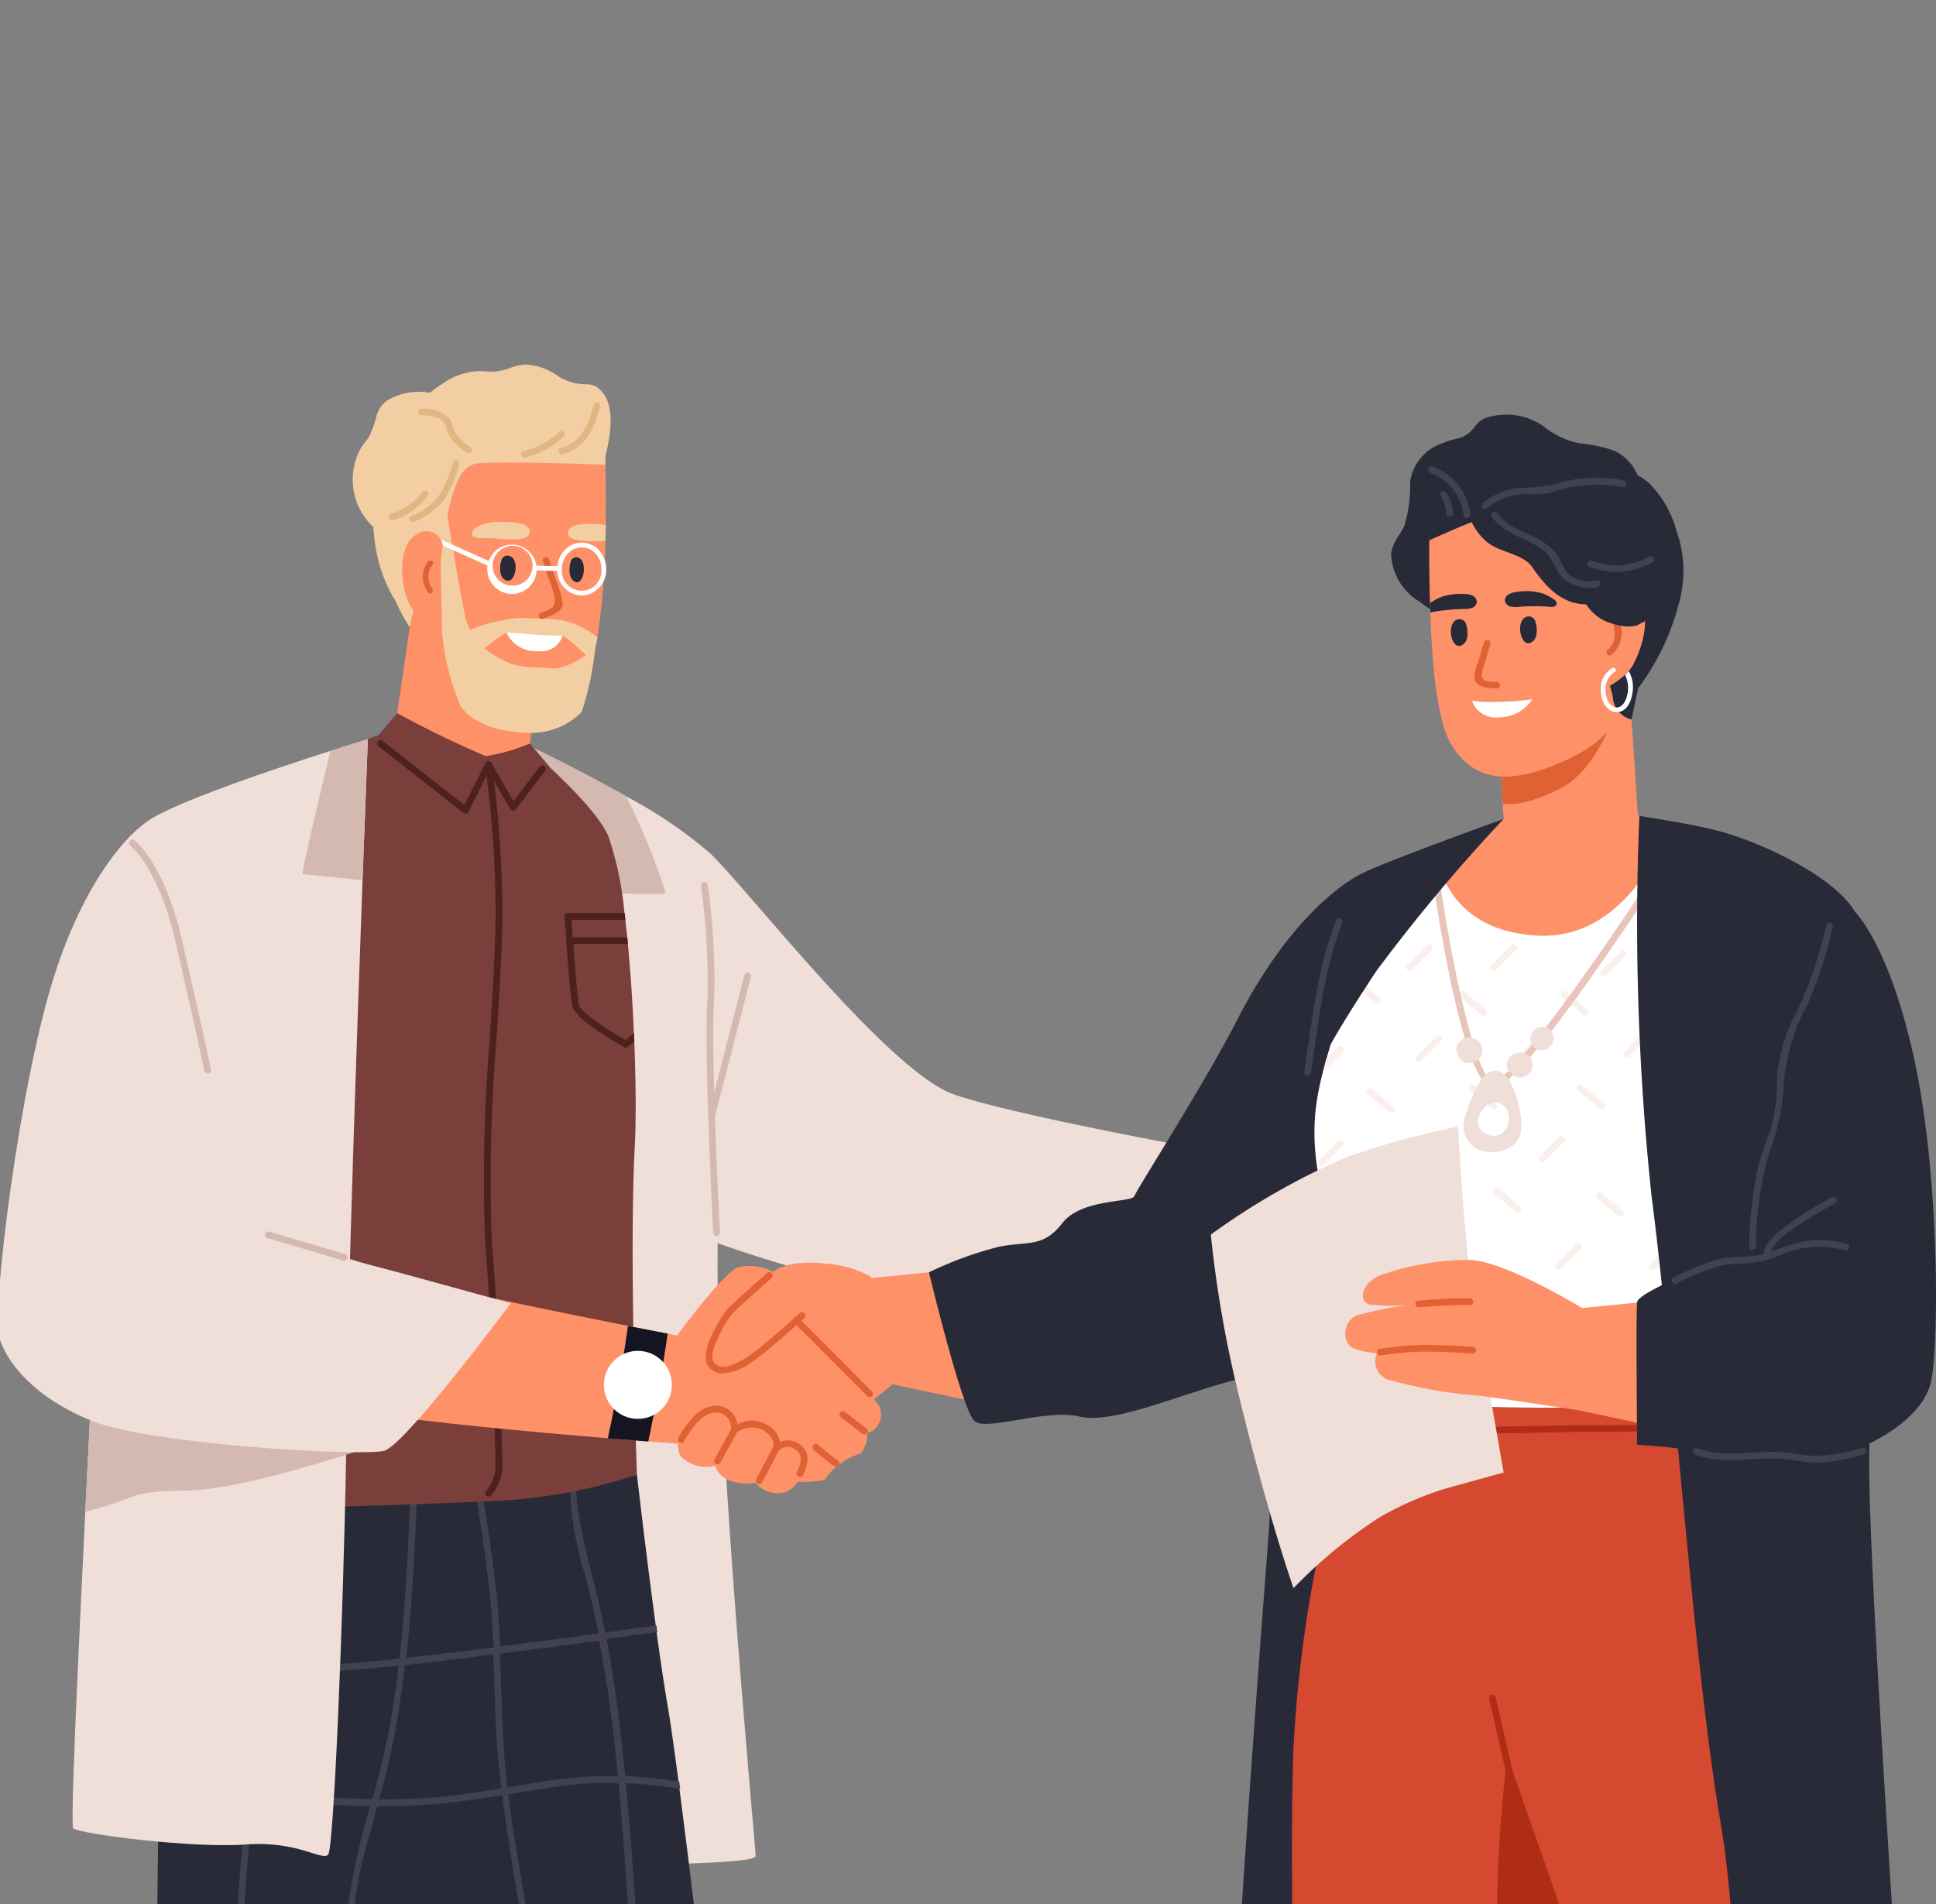 <svg xmlns="http://www.w3.org/2000/svg" xmlns:xlink="http://www.w3.org/1999/xlink" width="122" height="120" viewBox="0 0 122 120">
  <rect x="0" y="0" width="122" height="120" fill="#808080" stroke="none"/>
  <defs>
    <clipPath id="clip-path">
      <rect id="Rectangle_4203" data-name="Rectangle 4203" width="122" height="120" transform="translate(1286 568.5)" fill="#f1f2ff"/>
    </clipPath>
  </defs>
  <g id="Group_9091" data-name="Group 9091" transform="translate(-1285 -642.5)">
    <g id="Mask_Group_129" data-name="Mask Group 129" transform="translate(-1 74)" clip-path="url(#clip-path)">
      <g id="Group_9061" data-name="Group 9061" transform="translate(-1517.099 424.251)">
        <g id="Group_9053" data-name="Group 9053" transform="translate(2802.956 167.22)">
          <g id="Group_8760" data-name="Group 8760" transform="translate(33.166 23.885)">
            <g id="Group_8759" data-name="Group 8759">
              <path id="Path_87376" data-name="Path 87376" d="M2980.721,288.522l-2.715,9.259s-12.22,1.349-22.377-1.357c-9.25-2.464-11.246-3.774-11.246-3.774l-7.808-25.555-1.425-4.672s3.246,1.527,6.438,3.336a28.309,28.309,0,0,1,5.344,3.634c2.71,2.693,11.238,13.718,15.309,15.147S2980.721,288.522,2980.721,288.522Z" transform="translate(-2935.151 -262.422)" fill="#f0ded8"/>
            </g>
          </g>
          <g id="Group_8762" data-name="Group 8762" transform="translate(53.906 57.017)">
            <g id="Group_8761" data-name="Group 8761">
              <path id="Path_87377" data-name="Path 87377" d="M3025.476,402.837l-2.136-.455-2.587-.548-1.465-.309-1.468-6.368,2.24-.222,2.536-.25,2.048-.2Z" transform="translate(-3017.82 -394.483)" fill="#ff9169"/>
            </g>
          </g>
          <g id="Group_8764" data-name="Group 8764" transform="translate(58.682 32.129)">
            <g id="Group_8763" data-name="Group 8763">
              <path id="Path_87378" data-name="Path 87378" d="M3064.056,295.284s-4.007,1.791-7.8,9.219c-2.049,4.011-6.312,10.637-6.453,11.063s-3.333.142-4.539,1.7-2.127,1.135-3.971,1.489a22.831,22.831,0,0,0-4.437,1.617s2.1,8.761,2.88,9.387,4.465-.792,6.592-.3,6.028-1.285,9.573-2.238a9.7,9.7,0,0,0,5.248-3.482Z" transform="translate(-3036.855 -295.284)" fill="#292a38"/>
            </g>
          </g>
          <g id="Group_8766" data-name="Group 8766" transform="translate(77.302 32.129)">
            <g id="Group_8765" data-name="Group 8765">
              <path id="Path_87379" data-name="Path 87379" d="M3119.654,295.284a24.479,24.479,0,0,0-4.057,3.886c-1.42,1.757-1.191,30.437-1.758,37.954s-3.829,49.357-2.411,49.782,5.318,0,5.318,0l9.646-71.117Z" transform="translate(-3111.074 -295.284)" fill="#292a38"/>
            </g>
          </g>
          <g id="Group_8768" data-name="Group 8768" transform="translate(94.672 95.102)">
            <g id="Group_8767" data-name="Group 8767">
              <path id="Path_87380" data-name="Path 87380" d="M3187.728,575.644h-7.419l3.065-29.359s9.136,14.64,9.419,16.326S3187.728,575.644,3187.728,575.644Z" transform="translate(-3180.309 -546.285)" fill="#292a38"/>
            </g>
          </g>
          <g id="Group_8770" data-name="Group 8770" transform="translate(31.085 23.884)">
            <g id="Group_8769" data-name="Group 8769">
              <path id="Path_87381" data-name="Path 87381" d="M2928.938,262.421s7.515,4.2,8.986,6.295,3.846,14.275,3.28,23.535,2.33,39.793,2.33,40.289-6.788.5-7.9.6-8.636-35.086-8.775-35.36S2928.938,262.421,2928.938,262.421Z" transform="translate(-2926.856 -262.421)" fill="#f0ded8"/>
            </g>
          </g>
          <g id="Group_8772" data-name="Group 8772" transform="translate(33.166 23.885)">
            <g id="Group_8771" data-name="Group 8771">
              <path id="Path_87382" data-name="Path 87382" d="M2944.078,271.821c0,.213-3.8,0-3.8,0s-1.842-2.349-3.7-4.727l-1.425-4.672s3.246,1.527,6.438,3.336A43.4,43.4,0,0,1,2944.078,271.821Z" transform="translate(-2935.151 -262.422)" fill="#d4b9b0"/>
            </g>
          </g>
          <g id="Group_8774" data-name="Group 8774" transform="translate(9.838 68.74)">
            <g id="Group_8773" data-name="Group 8773">
              <path id="Path_87383" data-name="Path 87383" d="M2855.9,512.423q.048-.388.1-.821c.017-.136.034-.281.051-.426.234-1.936.54-4.459.885-7.31.017-.136.034-.277.051-.417.311-2.591.656-5.438,1.008-8.353.013-.145.034-.289.051-.43.23-1.945.468-3.915.7-5.855.017-.162.038-.323.055-.481.3-2.536.6-5.016.872-7.318q.026-.211.051-.421c.085-.715.166-1.4.247-2.081V478.5c.3-2.587.566-4.842.758-6.553.017-.149.034-.293.047-.43.077-.647.136-1.2.183-1.651a41.41,41.41,0,0,0-.06-6.774c-.008-.136-.017-.276-.025-.417-.208-2.685-.541-5.633-.915-8.459-.017-.141-.039-.281-.056-.417-.425-3.174-.889-6.17-1.264-8.442-.128-.779-.243-1.472-.34-2.059-.225-1.315-.37-2.093-.37-2.093l-.294.06-12.186,2.54s-1.111,5.353-1.97,10.646c-.025.141-.047.281-.068.421-.344,2.162-.647,4.289-.8,6.012q-.019.224-.038.434c-.03.366-.051.71-.064,1.03-.046,1.085-.085,3.8-.123,7.442,0,.14,0,.285,0,.426-.026,2.612-.051,5.672-.073,8.948,0,.141,0,.281,0,.421-.008,1.932-.021,3.932-.034,5.957v.43c-.017,2.766-.03,5.57-.043,8.284v.426c-.009,2.259-.017,4.451-.025,6.51,0,.14,0,.281,0,.421-.008,3.5-.017,6.582-.03,8.9,0,.145,0,.29,0,.43q0,.817,0,1.481Z" transform="translate(-2842.168 -441.209)" fill="#292a38"/>
            </g>
          </g>
          <g id="Group_8776" data-name="Group 8776" transform="translate(25.259 65.693)">
            <g id="Group_8775" data-name="Group 8775">
              <path id="Path_87384" data-name="Path 87384" d="M2903.666,448.043v.026c0,.23,0,.459,0,.681-.013,1.426.081,3.153.247,5.042q.019.211.038.421c.234,2.536.583,5.348.975,8.1.021.145.042.285.064.43.336,2.345.7,4.634,1.034,6.663v.009q.178,1.085.344,2.055c.021.145.047.285.068.421.289,1.668.528,3.029.685,3.915.119.681.345,1.919.634,3.519.026.149.055.3.081.455.294,1.625.651,3.574,1.03,5.672q.045.217.077.434h0c.443,2.434.919,5.042,1.375,7.557h0c.025.145.051.285.076.43.472,2.587.923,5.051,1.294,7.093.03.149.055.294.085.438l.35,1.923h14.2c-.049-.6-.1-1.271-.163-1.991-.013-.149-.026-.3-.034-.447-.2-2.446-.447-5.412-.689-8.361-.013-.145-.026-.285-.034-.43-.243-2.94-.481-5.833-.668-8.148-.017-.14-.026-.281-.039-.417-.136-1.659-.247-2.978-.315-3.748-.013-.17-.026-.315-.038-.43v-.021c-.17-1.949-.566-5.68-1.051-9.935-.017-.149-.034-.3-.051-.447-.251-2.225-.524-4.578-.8-6.884-.017-.145-.034-.285-.051-.43-.366-3.064-.732-6.025-1.051-8.463-.017-.149-.038-.3-.055-.443-.289-2.187-.532-3.914-.7-4.859-.208-1.2-.451-2.834-.685-4.574h0c-.017-.136-.038-.276-.055-.417-.613-4.506-1.192-9.544-1.192-9.544s-1.629-.5-3.8-1.153c-.111-.03-.221-.064-.336-.1-4.174-1.259-10.063-3.013-10.471-3.021-.2,0-.306,1.213-.362,3.106-.089,3.144-.03,8.178-.017,12.624C2903.67,445.933,2903.67,447.026,2903.666,448.043Z" transform="translate(-2903.634 -429.066)" fill="#292a38"/>
            </g>
          </g>
          <g id="Group_8778" data-name="Group 8778" transform="translate(8.317 68.663)">
            <g id="Group_8777" data-name="Group 8777">
              <path id="Path_87385" data-name="Path 87385" d="M2836.252,460.522c.592.2,1.187.391,1.783.57a48.376,48.376,0,0,0,5.523,1.294c-.391,3-.608,6.008-.728,9.025a6.423,6.423,0,0,1-.945-.4,16.4,16.4,0,0,0-2.051-.97,11.362,11.362,0,0,0-1.987-.481c0,.14,0,.285,0,.426a10.272,10.272,0,0,1,2.54.728c.877.391,1.625.834,2.426,1.11-.094,2.562-.124,5.127-.128,7.693a.074.074,0,0,0-.03,0q-2.438-.287-4.88-.579c0,.141,0,.281,0,.421,1.489.179,2.979.353,4.468.532.149.017.3.038.447.055,0,1.447,0,2.9,0,4.349,0,.506,0,1.013.009,1.519-1.66-.157-3.311-.268-4.961-.5v.43c.876.132,1.757.238,2.638.328.779.077,1.557.106,2.323.174.017,2.723.047,5.446.025,8.165a26.662,26.662,0,0,1-5.029-.383v.425a29.181,29.181,0,0,0,5.025.383c0,.46,0,.915-.012,1.374a20.116,20.116,0,0,1-.983,5.268,13.476,13.476,0,0,0-3.251-.506c-.264-.009-.536-.009-.8-.009,0,.141,0,.281,0,.421a15.047,15.047,0,0,1,3.238.289c.238.051.477.119.71.187-.025.081-.047.166-.072.251a28.786,28.786,0,0,0-.855,5.459c-.1,1.174-.192,2.349-.285,3.523-.383-.094-.757-.213-1.128-.328-.549-.175-1.094-.353-1.638-.485,0,.145,0,.29,0,.43.911.238,1.808.6,2.728.817-.018.221-.035.442-.052.664h.431c.016-.194.031-.389.047-.583a11.513,11.513,0,0,0,4.034-.345c.255-.042.515-.077.774-.1l-.084,1.025h.424c.029-.35.058-.7.086-1.051,1.566-.072,3.132.162,4.7.217.251.009.5.013.745.013.017-.136.034-.281.051-.426-.268,0-.528,0-.8-.013-1.553-.055-3.106-.285-4.659-.217q.23-2.847.464-5.7c.038-.451.077-.9.111-1.357a9.587,9.587,0,0,0,2.792.438,13.05,13.05,0,0,0,2.974-.464c.017-.136.034-.277.051-.417a13.6,13.6,0,0,1-3.025.455,9.319,9.319,0,0,1-2.757-.451c.217-2.765.417-5.536.676-8.3q3.057.013,6.114-.059c.013-.145.034-.289.052-.43-2.042.047-4.085.072-6.127.064.166-1.736.357-3.464.6-5.187.055-.425.127-.842.2-1.264a11.354,11.354,0,0,0,1.553.264c1.481.149,2.983.221,4.485.268.017-.162.038-.323.055-.481a37.046,37.046,0,0,1-5.378-.323c-.221-.038-.434-.089-.647-.145.34-2,.779-3.983,1.208-5.974.077-.341.141-.677.2-1.013,1.3.094,2.6.153,3.9.162q.8.006,1.6-.026c.017-.141.034-.281.052-.421-.268.009-.536.013-.809.017-1.562.017-3.115-.043-4.668-.153a35.291,35.291,0,0,0,.353-5.974c-.012-.945,0-1.876.043-2.8.191,0,.383-.008.574-.008,1.247.017,2.485.089,3.719.166.6.038,1.2.076,1.791.111a45.707,45.707,0,0,0,4.834.089c.051.34.1.681.154,1.025a44.248,44.248,0,0,1,.48,6.872,53.378,53.378,0,0,1-5.88.63c.021.145.047.285.068.421a56.408,56.408,0,0,0,5.8-.617c-.009.217-.013.434-.026.651a25.253,25.253,0,0,0-.064,3.719,21.893,21.893,0,0,0,.719,3.378c.038.153.076.306.11.455-1.74-.038-3.48-.094-5.221-.153.026.149.055.3.081.455.838.017,1.677.034,2.51.06.911.025,1.821.051,2.732.072a35.638,35.638,0,0,1,.694,5.37c-1.634.1-3.276.136-4.906.17q.045.217.077.434h0c1.617-.034,3.238-.068,4.855-.166.021.379.047.753.064,1.136.115,2.136.268,4.268.443,6.4-.655.038-1.311.085-1.966.115-.672.03-1.344.051-2.017.068.025.145.051.285.077.43,1.315-.051,2.625-.115,3.94-.2.03.37.056.736.09,1.106.17,1.923.375,3.842.6,5.761-1.11.115-2.225.259-3.331.421.03.149.055.294.085.438,1.1-.158,2.2-.3,3.3-.417.09.78.187,1.56.285,2.34h.423q-.151-1.191-.292-2.383a43.446,43.446,0,0,1,5.557-.23q.094,1.306.192,2.612h.425q-.1-1.3-.191-2.6a26.248,26.248,0,0,1,4.693.6c-.012-.149-.025-.3-.034-.447a26.984,26.984,0,0,0-4.693-.6q-.262-3.587-.528-7.174,2.273-.255,4.531-.591c-.013-.145-.025-.285-.034-.43-1.506.221-3.017.421-4.527.591l-.583-7.884a37.7,37.7,0,0,1,4.442-.855c-.017-.14-.025-.281-.038-.417a40.723,40.723,0,0,0-4.433.847c-.06-.8-.115-1.587-.175-2.378-.051-.689-.1-1.374-.153-2.064.341,0,.681,0,1.021-.013,1.141-.03,2.285-.073,3.426-.141-.013-.17-.025-.315-.038-.43-1.481.081-2.957.132-4.438.158q-.351-4.761-.7-9.523c.247-.047.489-.1.736-.145a18.248,18.248,0,0,1,3.353-.447q-.026-.223-.051-.447a17.435,17.435,0,0,0-4.076.54c-.1-1.34-.2-2.685-.294-4.025q-.121-1.653-.234-3.306a24.146,24.146,0,0,1,3.8-.094c-.017-.145-.034-.285-.051-.43a26.109,26.109,0,0,0-3.783.106c-.208-2.979-.412-5.957-.694-8.927,1.145.06,2.285.192,3.425.357-.017-.149-.038-.3-.055-.443-1.136-.17-2.272-.306-3.417-.366-.081-.868-.17-1.732-.268-2.6-.23-2.017-.519-4.034-.9-6.029,1.068-.145,2.132-.294,3.2-.438-.017-.136-.038-.276-.055-.417-1.076.149-2.149.293-3.225.443q-.2-1.009-.434-2c-.71-3-1.715-5.961-1.332-9.08a.082.082,0,0,0,0-.055c-.017-.158-.217-.192-.336-.1a.23.23,0,0,0-.085.153,19.992,19.992,0,0,0,.9,7.421q.479,1.851.855,3.723-3.089.422-6.187.821c-.047-.978-.106-1.961-.2-2.936-.285-2.94-.783-5.855-1.276-8.765-.043-.268-.455-.158-.408.111.476,2.808.953,5.612,1.238,8.446.111,1.064.175,2.132.226,3.2q-1.813.23-3.625.447c-.1.013-.2.021-.3.034-.528.06-1.051.119-1.579.175.319-2.872.489-5.761.613-8.65.043-.962.077-1.923.115-2.885.009-.272-.417-.272-.426,0s-.021.549-.03.825c-.14,3.532-.289,7.076-.681,10.591,0,.055-.013.111-.017.166a78.29,78.29,0,0,1-14.122.4c-.1,0-.2-.013-.3-.021-.272-.021-.272.4,0,.425.076,0,.153.013.23.017a78.115,78.115,0,0,0,14.139-.387c-.14,1.2-.306,2.391-.515,3.583-.285,1.634-.7,3.238-1.127,4.838a47.675,47.675,0,0,1-7.339-.647c.059-.443.123-.889.191-1.332.042-.268-.366-.383-.409-.111-.072.455-.136.915-.2,1.374a48.668,48.668,0,0,1-5.54-1.306c-.575-.17-1.141-.353-1.707-.545C2836.107,460.023,2836,460.436,2836.252,460.522Zm9.374,50.22c-.175.013-.353.03-.528.051-.974.132-1.911.485-2.894.528a5.61,5.61,0,0,1-1.387-.128c.042-.583.089-1.17.136-1.753a43.713,43.713,0,0,1,.744-6.237c.094-.408.2-.813.323-1.217,1.413.451,2.787,1.094,4.2,1.549Zm.63-7.646c-.86-.285-1.7-.63-2.54-.949-.528-.2-1.051-.387-1.574-.545a20.739,20.739,0,0,0,.868-3.429,27.064,27.064,0,0,0,.149-3.323c1.251.043,2.506.064,3.761.072C2846.668,497.646,2846.477,500.373,2846.255,503.1Zm1.485-15.118c-.332,2.162-.575,4.34-.783,6.518-1.268-.008-2.536-.03-3.8-.072-.008-.7-.025-1.387-.025-2.076l-.012-5.991v-.068a6.972,6.972,0,0,1,2.782.846,8.041,8.041,0,0,0,1.851.8C2847.745,487.953,2847.745,487.966,2847.74,487.978Zm.076-.468a9.878,9.878,0,0,1-1.859-.834,5.378,5.378,0,0,0-2.187-.762c-.222-.026-.439-.043-.655-.064,0-1.953-.017-3.906-.013-5.859,2.038.243,4.076.472,6.123.63C2848.791,482.923,2848.2,485.2,2847.817,487.51Zm1.808-15.322a49.308,49.308,0,0,1-.323,8.008c-2.068-.153-4.136-.383-6.2-.63,0-1.68.017-3.361.047-5.046q.026-1.283.073-2.57a4.444,4.444,0,0,0,1.685.123c1.612-.187,3.14-.506,4.74-.6C2849.638,471.712,2849.625,471.95,2849.625,472.188Zm20.487,32.665c.106,1.43.209,2.864.315,4.293a43.8,43.8,0,0,0-5.578.225q-.255-2.234-.472-4.476c-.072-.792-.136-1.583-.2-2.379,1.91-.119,3.821-.276,5.727-.485C2869.972,502.973,2870.044,503.913,2870.112,504.853Zm-.238-3.255c-.532.059-1.06.123-1.587.174-1.379.136-2.761.238-4.148.328-.145-1.779-.277-3.557-.379-5.336-.042-.736-.077-1.472-.115-2.208,1.226-.085,2.447-.2,3.651-.4.659-.106,1.327-.247,2-.4Q2869.583,497.684,2869.874,501.6Zm-.608-8.259c-.208.047-.413.09-.617.132a36.634,36.634,0,0,1-5.025.651,33.15,33.15,0,0,0-.494-4.493c-.055-.285-.119-.566-.187-.847q2.993.064,5.987.03Q2869.1,491.071,2869.266,493.339Zm-.366-4.957c-2.021.03-4.046.013-6.068-.03-.174-.681-.366-1.357-.527-2.042a14.9,14.9,0,0,1-.332-4.28c.034-.651.059-1.306.073-1.953.706-.115,1.417-.234,2.123-.366,1.349-.247,2.689-.511,4.033-.775Q2868.553,483.66,2868.9,488.383Zm-1.191-16.169q.23,3.121.459,6.238c-.732.17-1.443.34-2.115.472-1.332.255-2.668.5-4,.719a41.405,41.405,0,0,0-.251-5.272c-.1-.864-.221-1.728-.353-2.587.4-.025.792-.055,1.187-.1,1.659-.183,3.327-.447,4.995-.617C2867.653,471.452,2867.678,471.831,2867.708,472.214Zm-.11-1.562c-1.523.153-3.047.383-4.57.562-.549.064-1.1.106-1.646.136-.464-3-1.047-5.982-1.417-8.995,1-.166,2.008-.336,3.026-.489a20.966,20.966,0,0,1,3.923-.2C2867.189,464.653,2867.385,467.657,2867.6,470.652Zm-1.915-17.99c.235,1.2.443,2.4.613,3.613.23,1.642.413,3.289.574,4.94a20.187,20.187,0,0,0-2.732.077c-1.421.145-2.825.383-4.225.621-.115-.974-.208-1.953-.264-2.936-.1-1.825-.132-3.659-.213-5.485Q2862.564,453.09,2865.683,452.663Zm-12.956,6.28c.132-.664.247-1.345.353-2.008v-.026c.141-.9.26-1.791.362-2.693.66-.073,1.323-.149,1.979-.226.021,0,.038,0,.06-.009,1.178-.141,2.357-.29,3.531-.438.06,1.4.1,2.8.157,4.2.055,1.421.187,2.829.353,4.229-1.06.179-2.119.353-3.187.472-.477.055-.949.1-1.43.132q-.791.051-1.583.077c-.5.013-1,.021-1.493.021C2852.165,461.445,2852.485,460.207,2852.727,458.943Zm-1.012,4.161q.823.006,1.646-.026c.255,0,.51-.017.766-.03.749-.038,1.494-.1,2.234-.183,1.076-.119,2.148-.281,3.217-.451.375,3,.919,5.966,1.379,8.957-1.579.064-3.149,0-4.719-.081-.63-.034-1.268-.076-1.9-.111-1.081-.068-2.161-.128-3.255-.153-.323-.009-.638,0-.953,0a24.732,24.732,0,0,1,.74-4.842C2851.14,465.159,2851.429,464.134,2851.714,463.1Zm-7.74-.643a48.537,48.537,0,0,0,7.284.638,41.515,41.515,0,0,0-1.587,7.944,31.357,31.357,0,0,0-4.089.494,5.637,5.637,0,0,1-2.345-.013C2843.358,468.5,2843.579,465.466,2843.974,462.462Z" transform="translate(-2836.107 -440.901)" fill="#41414f"/>
            </g>
          </g>
          <g id="Group_8849" data-name="Group 8849" transform="translate(13.951 0)">
            <g id="Group_8780" data-name="Group 8780" transform="translate(8.412)">
              <g id="Group_8779" data-name="Group 8779">
                <path id="Path_87386" data-name="Path 87386" d="M2907.438,168.618a1.2,1.2,0,0,0-.6-.149,3.4,3.4,0,0,1-1.75-.479,3.745,3.745,0,0,0-2.154-.766,3.568,3.568,0,0,0-1.01.253,3.429,3.429,0,0,1-1.6.161,4.2,4.2,0,0,0-2.56.791,7.356,7.356,0,0,0-.8.577,3.9,3.9,0,0,0-2.708.49,1.844,1.844,0,0,0-.647.905,6.353,6.353,0,0,1-.462,1.337c-.154.257-.36.48-.522.732a4.088,4.088,0,0,0,.765,4.99c.008.066.012.129.021.2.322,2.551,4.306,2.064,6.508,1.689a13.412,13.412,0,0,0,4.639-2.107c1.159-.7,2.748-1.354,3.118-2.765.1,0,.341-.8.344-.931.005-.2.007-.381,0-.548C2908.361,171.666,2908.743,169.446,2907.438,168.618Z" transform="translate(-2892.091 -167.22)" fill="#f2cea2"/>
              </g>
            </g>
            <g id="Group_8783" data-name="Group 8783" transform="translate(10.591 15.052)">
              <g id="Group_8782" data-name="Group 8782">
                <g id="Group_8781" data-name="Group 8781">
                  <path id="Path_87387" data-name="Path 87387" d="M2910.422,231.448l-.229,1.611-.327,2.3-.033.245v.005l-.462,3.281-.066.45s-1.025,2.408-3.378,2.381-5.152-3.251-5.152-3.251l.431-2.946v-.005l.2-1.381,1.012-6.923Z" transform="translate(-2900.775 -227.215)" fill="#ff9169"/>
                </g>
              </g>
            </g>
            <g id="Group_8785" data-name="Group 8785" transform="translate(0 21.974)">
              <g id="Group_8784" data-name="Group 8784">
                <path id="Path_87388" data-name="Path 87388" d="M2884.891,302.8a32.938,32.938,0,0,1-9.8,1.689c-10.961.515-16.531.387-16.531.387s6.357-13.437,6.438-16.973-.221-29.248-.26-29.759,3.872-1.957,3.872-1.957l1.175-1.379a62.038,62.038,0,0,0,5.587,2.71,11.862,11.862,0,0,0,2.774-.8l1.362,1.608s2.893,2.629,3.578,4.225a20.9,20.9,0,0,1,1.021,4.859c.017.14.033.281.051.425.042.358.081.723.124,1.1.013.14.025.285.038.426.174,1.8.3,3.74.379,5.591.008.179.017.362.025.54.106,2.664.115,5.106.03,6.659C2884.389,288.833,2884.891,302.8,2884.891,302.8Z" transform="translate(-2858.562 -254.807)" fill="#7a3f3a"/>
              </g>
            </g>
            <g id="Group_8792" data-name="Group 8792" transform="translate(21.759 34.577)">
              <g id="Group_8788" data-name="Group 8788">
                <g id="Group_8787" data-name="Group 8787">
                  <g id="Group_8786" data-name="Group 8786">
                    <path id="Path_87389" data-name="Path 87389" d="M2949.7,313.121l-.4.34a.211.211,0,0,1-.141.051.225.225,0,0,1-.1-.026c-.511-.285-3.068-1.753-3.26-2.553-.115-.489-.285-2.612-.391-4.115a.133.133,0,0,1,0-.042c-.06-.817-.1-1.443-.106-1.511a.215.215,0,0,1,.06-.162.2.2,0,0,1,.153-.064h3.574c.017.141.034.281.051.426h-3.4c.017.234.042.625.077,1.1.013.136.021.281.034.426.106,1.472.264,3.408.366,3.846s1.732,1.528,2.923,2.208l.54-.464C2949.678,312.759,2949.687,312.942,2949.7,313.121Z" transform="translate(-2945.291 -305.041)" fill="#4d221e"/>
                  </g>
                </g>
              </g>
              <g id="Group_8791" data-name="Group 8791" transform="translate(0.107 1.523)">
                <g id="Group_8790" data-name="Group 8790">
                  <g id="Group_8789" data-name="Group 8789">
                    <path id="Path_87390" data-name="Path 87390" d="M2949.61,311.538h-3.681a.214.214,0,0,1-.208-.17.126.126,0,0,1,0-.042.211.211,0,0,1,.213-.213h3.642Z" transform="translate(-2945.717 -311.113)" fill="#4d221e"/>
                  </g>
                </g>
              </g>
            </g>
            <g id="Group_8794" data-name="Group 8794" transform="translate(16.652 25.002)">
              <g id="Group_8793" data-name="Group 8793">
                <path id="Path_87391" data-name="Path 87391" d="M2925.257,313.23a.213.213,0,0,1-.151-.364,2.434,2.434,0,0,0,.6-1.671c-.065-2.67-.26-9.379-.663-14.055a107.742,107.742,0,0,1,.318-13.063c.173-2.838.335-5.519.345-7.451a68.134,68.134,0,0,0-.661-9.5.213.213,0,0,1,.421-.065,68.556,68.556,0,0,1,.666,9.572c-.01,1.944-.172,4.63-.345,7.474a107.637,107.637,0,0,0-.319,13c.4,4.688.6,11.407.665,14.078a2.825,2.825,0,0,1-.727,1.987A.211.211,0,0,1,2925.257,313.23Z" transform="translate(-2924.936 -266.877)" fill="#4d221e"/>
              </g>
            </g>
            <g id="Group_8797" data-name="Group 8797" transform="translate(11.542 4.333)">
              <g id="Group_8796" data-name="Group 8796">
                <g id="Group_8795" data-name="Group 8795">
                  <path id="Path_87392" data-name="Path 87392" d="M2917.382,190.565c0,.132-.01.255-.013.387l-.007.323a44.475,44.475,0,0,1-.5,6.077,13.035,13.035,0,0,1-.317,1.4,5.24,5.24,0,0,1-.451,1.142,4.117,4.117,0,0,1-3.21,2.24h0a7.527,7.527,0,0,1-3.724-.748,6.761,6.761,0,0,1-2.537-1.9,8.243,8.243,0,0,1-1.54-2.96.054.054,0,0,1-.008-.026,12.423,12.423,0,0,1-.491-3.094c-.008-.217-.015-.438-.015-.668a7.206,7.206,0,0,1,.248-1.916,8,8,0,0,1,3.139-4.363.146.146,0,0,1,.031-.025.193.193,0,0,1,.03-.016,10.816,10.816,0,0,1,2.959-1.51,8.622,8.622,0,0,1,1.151-.31,5.725,5.725,0,0,1,5.233,1.884l0,0s.051,1.319.03,3.151c0,.119,0,.242,0,.366v.051c0,.072,0,.149,0,.221C2917.387,190.365,2917.384,190.463,2917.382,190.565Z" transform="translate(-2904.566 -184.49)" fill="#ff9169"/>
                </g>
              </g>
            </g>
            <g id="Group_8799" data-name="Group 8799" transform="translate(15.524 15.972)">
              <g id="Group_8798" data-name="Group 8798">
                <path id="Path_87393" data-name="Path 87393" d="M2925.177,231.245a.678.678,0,0,0-.454-.293,4.1,4.1,0,0,0-1.641.031,9.179,9.179,0,0,0-2.18.584.822.822,0,0,0-.289,1.236c.38.54.66.3,1.042-.022a11.374,11.374,0,0,1,1.364-.983s2.075.629,2.268.352A3.58,3.58,0,0,0,2925.177,231.245Z" transform="translate(-2920.44 -230.881)" fill="#f2cea2"/>
              </g>
            </g>
            <g id="Group_8801" data-name="Group 8801" transform="translate(19.511 16.003)">
              <g id="Group_8800" data-name="Group 8800">
                <path id="Path_87394" data-name="Path 87394" d="M2940.08,231.793a4.781,4.781,0,0,0-1.7-.681,17.615,17.615,0,0,0-1.953-.1c-.29.006.224.043.056.316a3.7,3.7,0,0,0-.148.9c.181.289,2.133-.138,2.133-.138a8.923,8.923,0,0,1,1.5,1.288c.124.164.245.235.373.221a13.1,13.1,0,0,0,.317-1.4A5.8,5.8,0,0,0,2940.08,231.793Z" transform="translate(-2936.33 -231.008)" fill="#f2cea2"/>
              </g>
            </g>
            <g id="Group_8804" data-name="Group 8804" transform="translate(22.077 12.144)">
              <g id="Group_8803" data-name="Group 8803">
                <g id="Group_8802" data-name="Group 8802">
                  <path id="Path_87395" data-name="Path 87395" d="M2947.4,215.964a.484.484,0,0,0-.374-.335.379.379,0,0,0-.4.322c-.092.338-.125.908.171,1.155C2947.306,217.533,2947.618,216.523,2947.4,215.964Z" transform="translate(-2946.559 -215.625)" fill="#292a38"/>
                </g>
              </g>
            </g>
            <g id="Group_8807" data-name="Group 8807" transform="translate(17.705 12.044)">
              <g id="Group_8806" data-name="Group 8806">
                <g id="Group_8805" data-name="Group 8805">
                  <path id="Path_87396" data-name="Path 87396" d="M2930.041,215.564a.5.5,0,0,0-.4-.333.411.411,0,0,0-.435.326c-.1.339-.141.91.175,1.155C2929.927,217.136,2930.27,216.123,2930.041,215.564Z" transform="translate(-2929.133 -215.228)" fill="#292a38"/>
                </g>
              </g>
            </g>
            <g id="Group_8810" data-name="Group 8810" transform="translate(10.934 3.159)">
              <g id="Group_8809" data-name="Group 8809">
                <g id="Group_8808" data-name="Group 8808">
                  <path id="Path_87397" data-name="Path 87397" d="M2915.546,182.976s-7.432-.3-8.3-.036-1.3,1.6-1.649,3.216-.125,1.305-.809,1.983-1.564,5.081-1.564,5.081a10.227,10.227,0,0,1-1.078-2.128,34.1,34.1,0,0,1,.73-5.44,5.232,5.232,0,0,1,2.794-3.825c1.284-.519,5.6-1.965,5.735-2.013a12.176,12.176,0,0,1,2.82,1.146C2914.477,181.235,2915.546,182.976,2915.546,182.976Z" transform="translate(-2902.143 -179.813)" fill="#f2cea2"/>
                </g>
              </g>
            </g>
            <g id="Group_8813" data-name="Group 8813" transform="translate(9.735 3.051)">
              <g id="Group_8812" data-name="Group 8812">
                <g id="Group_8811" data-name="Group 8811">
                  <path id="Path_87398" data-name="Path 87398" d="M2898.684,191.149a9.431,9.431,0,0,1-1.316-4.89c.089-2.708.4-4.3,3.557-5.826a13.217,13.217,0,0,1,6.9-.942s-1.505,1.419-1.8,1.422a31.443,31.443,0,0,0-3.429,1.686c-.237.145-2.321,3.558-2.321,3.558Z" transform="translate(-2897.364 -179.381)" fill="#f2cea2"/>
                </g>
              </g>
            </g>
            <g id="Group_8815" data-name="Group 8815" transform="translate(20.147 12.147)">
              <g id="Group_8814" data-name="Group 8814">
                <path id="Path_87399" data-name="Path 87399" d="M2939.956,217.088c-.161-.43-.3-.867-.435-1.306-.075-.25-.472-.153-.4.1.165.55.349,1.093.559,1.628.115.294.333.957.045,1.283a2.873,2.873,0,0,1-.756.365c-.236.114-.038.471.2.357.44-.212,1.25-.408,1.2-1.022A7.738,7.738,0,0,0,2939.956,217.088Z" transform="translate(-2938.865 -215.635)" fill="#e06234"/>
              </g>
            </g>
            <g id="Group_8817" data-name="Group 8817" transform="translate(15.929 9.92)">
              <g id="Group_8816" data-name="Group 8816">
                <path id="Path_87400" data-name="Path 87400" d="M2922.734,207.793c.8-.05,1.612.162,2.4.033a.878.878,0,0,0,.42-.16.377.377,0,0,0,.138-.4c-.2-.546-1.448-.5-1.907-.5a2.818,2.818,0,0,0-1.432.327.7.7,0,0,0-.251.24C2921.866,207.758,2922.5,207.808,2922.734,207.793Z" transform="translate(-2922.053 -206.761)" fill="#f2cea2"/>
              </g>
            </g>
            <g id="Group_8819" data-name="Group 8819" transform="translate(21.975 10.043)">
              <g id="Group_8818" data-name="Group 8818">
                <path id="Path_87401" data-name="Path 87401" d="M2948.535,207.615c0,.132-.01.255-.013.387l-.007.323a8.6,8.6,0,0,1-1.81-.05.906.906,0,0,1-.413-.179.381.381,0,0,1-.118-.411c.225-.535,1.468-.434,1.927-.411a3.828,3.828,0,0,1,.437.044C2948.54,207.415,2948.538,207.513,2948.535,207.615Z" transform="translate(-2946.152 -207.251)" fill="#f2cea2"/>
              </g>
            </g>
            <g id="Group_8821" data-name="Group 8821" transform="translate(13.613 9.145)">
              <g id="Group_8820" data-name="Group 8820">
                <path id="Path_87402" data-name="Path 87402" d="M2913.593,204.027s.843,5.277,1.182,6.631A4.211,4.211,0,0,0,2917,213.1c1.05.648,2.3.451,3.216.578s2.687-1.225,2.687-1.225a18.965,18.965,0,0,1-.849,3.977,4.439,4.439,0,0,1-3.338,1.306c-2.545-.049-3.857-.952-4.318-1.746a15.186,15.186,0,0,1-1.143-4.644c-.011-1.077-.131-5.852-.131-5.852l-.3-1.825Z" transform="translate(-2912.821 -203.67)" fill="#f2cea2"/>
              </g>
            </g>
            <g id="Group_8825" data-name="Group 8825" transform="translate(18.103 16.887)">
              <g id="Group_8824" data-name="Group 8824">
                <g id="Group_8823" data-name="Group 8823">
                  <g id="Group_8822" data-name="Group 8822">
                    <path id="Path_87403" data-name="Path 87403" d="M2934.267,234.721a1.425,1.425,0,0,1-1.531.991,2.041,2.041,0,0,1-2.019-1.182l.412.032c.335.025.876.068,1.639.125.634.046,1.115.046,1.345.039C2934.215,234.726,2934.267,234.721,2934.267,234.721Z" transform="translate(-2930.718 -234.53)" fill="#fff"/>
                  </g>
                </g>
              </g>
            </g>
            <g id="Group_8827" data-name="Group 8827" transform="translate(16.932 11.128)">
              <g id="Group_8826" data-name="Group 8826">
                <path id="Path_87404" data-name="Path 87404" d="M2927.591,214.91h-.032a1.554,1.554,0,1,1,.032,0Zm.011-3.035a1.258,1.258,0,1,0,.026,0Z" transform="translate(-2926.053 -211.577)" fill="#fff"/>
              </g>
            </g>
            <g id="Group_8829" data-name="Group 8829" transform="translate(21.303 11.228)">
              <g id="Group_8828" data-name="Group 8828">
                <path id="Path_87405" data-name="Path 87405" d="M2945.013,215.307h-.033a1.611,1.611,0,0,1-1.5-1.7,1.727,1.727,0,0,1,.474-1.163,1.464,1.464,0,0,1,2.19.05,1.729,1.729,0,0,1,.421,1.184A1.613,1.613,0,0,1,2945.013,215.307Zm.01-3.035a1.184,1.184,0,0,0-.858.377,1.426,1.426,0,0,0-.391.964,1.25,1.25,0,1,0,2.489.057,1.431,1.431,0,0,0-.346-.981,1.184,1.184,0,0,0-.867-.416Z" transform="translate(-2943.475 -211.974)" fill="#fff"/>
              </g>
            </g>
            <g id="Group_8831" data-name="Group 8831" transform="translate(19.865 12.678)">
              <g id="Group_8830" data-name="Group 8830" transform="translate(0 0)">
                <rect id="Rectangle_4204" data-name="Rectangle 4204" width="0.298" height="1.585" transform="translate(0 0.298) rotate(-88.692)" fill="#fff"/>
              </g>
            </g>
            <g id="Group_8833" data-name="Group 8833" transform="translate(13.532 10.918)">
              <g id="Group_8832" data-name="Group 8832">
                <path id="Path_87406" data-name="Path 87406" d="M2916.053,212.559a.146.146,0,0,1-.061-.013l-3.4-1.524a.149.149,0,1,1,.122-.272l3.4,1.524a.149.149,0,0,1-.061.285Z" transform="translate(-2912.499 -210.737)" fill="#fff"/>
              </g>
            </g>
            <g id="Group_8835" data-name="Group 8835" transform="translate(11.533 10.513)">
              <g id="Group_8834" data-name="Group 8834">
                <path id="Path_87407" data-name="Path 87407" d="M2905.479,209.3c-1.236.6-1.126,3.184-.459,4.477a5.921,5.921,0,0,0,1.42,1.674l.644-5.45A1.033,1.033,0,0,0,2905.479,209.3Z" transform="translate(-2904.529 -209.126)" fill="#ff9169"/>
              </g>
            </g>
            <g id="Group_8838" data-name="Group 8838" transform="translate(12.835 12.35)">
              <g id="Group_8837" data-name="Group 8837">
                <g id="Group_8836" data-name="Group 8836">
                  <path id="Path_87408" data-name="Path 87408" d="M2910.038,216.525a1.617,1.617,0,0,0,.024,1.95c.157.165.4-.088.248-.253a1.283,1.283,0,0,1,.035-1.522C2910.472,216.511,2910.164,216.337,2910.038,216.525Z" transform="translate(-2909.723 -216.444)" fill="#e06234"/>
                </g>
              </g>
            </g>
            <g id="Group_8840" data-name="Group 8840" transform="translate(11.982 6.031)">
              <g id="Group_8839" data-name="Group 8839">
                <path id="Path_87409" data-name="Path 87409" d="M2909.077,191.4a7.9,7.9,0,0,1-.777,1.932,3.79,3.79,0,0,1-1.87,1.446c-.24.1-.041.461.2.357a4.14,4.14,0,0,0,1.906-1.413,7.755,7.755,0,0,0,.935-2.2A.2.2,0,0,0,2909.077,191.4Z" transform="translate(-2906.321 -191.261)" fill="#e0b682"/>
              </g>
            </g>
            <g id="Group_8842" data-name="Group 8842" transform="translate(10.673 7.962)">
              <g id="Group_8841" data-name="Group 8841">
                <path id="Path_87410" data-name="Path 87410" d="M2903.223,199.041a3.673,3.673,0,0,1-1.975,1.364c-.252.071-.154.468.1.4a4.121,4.121,0,0,0,2.223-1.546C2903.727,199.043,2903.378,198.831,2903.223,199.041Z" transform="translate(-2901.102 -198.955)" fill="#e0b682"/>
              </g>
            </g>
            <g id="Group_8844" data-name="Group 8844" transform="translate(12.549 2.803)">
              <g id="Group_8843" data-name="Group 8843">
                <path id="Path_87411" data-name="Path 87411" d="M2911.888,180.806a3,3,0,0,1-.887-.779c-.247-.342-.241-.775-.518-1.094a2.172,2.172,0,0,0-1.7-.54.2.2,0,0,0-.01.408,2.4,2.4,0,0,1,1.147.2c.408.23.41.677.6,1.048a3.063,3.063,0,0,0,1.147,1.109C2911.9,181.284,2912.115,180.937,2911.888,180.806Z" transform="translate(-2908.582 -178.393)" fill="#e0b682"/>
              </g>
            </g>
            <g id="Group_8846" data-name="Group 8846" transform="translate(21.402 2.38)">
              <g id="Group_8845" data-name="Group 8845">
                <path id="Path_87412" data-name="Path 87412" d="M2946.078,176.848c-.286,1.154-.778,2.422-2.06,2.726a.2.2,0,0,0,.1.4c1.427-.338,2.03-1.7,2.352-3C2946.532,176.711,2946.142,176.592,2946.078,176.848Z" transform="translate(-2943.87 -176.705)" fill="#e0b682"/>
              </g>
            </g>
            <g id="Group_8848" data-name="Group 8848" transform="translate(19.026 4.198)">
              <g id="Group_8847" data-name="Group 8847">
                <path id="Path_87413" data-name="Path 87413" d="M2936.806,184a4.876,4.876,0,0,1-2.257,1.217c-.259.04-.159.436.1.4a5.292,5.292,0,0,0,2.439-1.318C2937.293,184.13,2937.009,183.836,2936.806,184Z" transform="translate(-2934.398 -183.952)" fill="#e0b682"/>
              </g>
            </g>
          </g>
          <g id="Group_8851" data-name="Group 8851" transform="translate(4.716 23.616)">
            <g id="Group_8850" data-name="Group 8850">
              <path id="Path_87414" data-name="Path 87414" d="M2840.36,261.353s-.14,3.655-.336,8.893c-.366,10.135-.924,26.189-.991,33.133,0,.255,0,.511-.009.774-.009.74-.021,1.506-.034,2.294-.183,10.518-.783,24.831-1.132,25.21-.387.417-1.915-.894-5.217-.642s-10.518-.668-10.85-1.025c-.183-.2.289-10.331.762-19.943.2-3.931.387-7.778.541-10.82.145-2.987.251-5.2.268-5.953.081-3.421,2.187-24.9,2.677-26.312.357-1.038,7.991-3.6,11.965-4.872C2839.411,261.643,2840.36,261.353,2840.36,261.353Z" transform="translate(-2821.751 -261.353)" fill="#f0ded8"/>
            </g>
          </g>
          <g id="Group_8853" data-name="Group 8853" transform="translate(5.518 61.48)">
            <g id="Group_8852" data-name="Group 8852">
              <path id="Path_87415" data-name="Path 87415" d="M2843.048,418.95s-.646.23-1.664.553c-2.511.8-7.259,2.208-10.038,2.259-3.885.068-2.676.362-6.4,1.34.2-3.931.387-7.778.541-10.82a19.329,19.329,0,0,1,6.071.647c2.532.877,8.212,3.51,9.858,4.28.293.14.46.217.46.217Z" transform="translate(-2824.948 -412.273)" fill="#d4b9b0"/>
            </g>
          </g>
          <g id="Group_8855" data-name="Group 8855" transform="translate(19.214 23.616)">
            <g id="Group_8854" data-name="Group 8854">
              <path id="Path_87416" data-name="Path 87416" d="M2883.65,261.353s-.141,3.655-.336,8.893c-1.532-.166-3.663-.391-3.765-.379-.128.013,1.162-5.369,1.745-7.778C2882.7,261.643,2883.65,261.353,2883.65,261.353Z" transform="translate(-2879.54 -261.353)" fill="#d4b9b0"/>
            </g>
          </g>
          <g id="Group_8890" data-name="Group 8890" transform="translate(22.903 56.608)">
            <g id="Group_8857" data-name="Group 8857" transform="translate(25.026 0.058)">
              <g id="Group_8856" data-name="Group 8856">
                <path id="Path_87417" data-name="Path 87417" d="M2998.183,393.084a6.872,6.872,0,0,1,2.86.8c.839.655,1.486,6.751,1.486,6.751l-2.915,2.394s-5.6-3.331-5.618-3.593,2.78-5.005,2.78-5.005Z" transform="translate(-2993.997 -393.084)" fill="#ff9169"/>
              </g>
            </g>
            <g id="Group_8859" data-name="Group 8859" transform="translate(0 1.278)">
              <g id="Group_8858" data-name="Group 8858">
                <path id="Path_87418" data-name="Path 87418" d="M2914.825,401.386l-1.267-.247c-.648-.125-1.51-.294-2.5-.489-4.054-.8-10.237-2.057-12.574-2.705q-2.109,4.07-4.238,8.131c4.04.653,10.961,1.281,15.542,1.657.972.081,1.839.151,2.549.2l2.041.154Z" transform="translate(-2894.245 -397.945)" fill="#ff9169"/>
              </g>
            </g>
            <g id="Group_8861" data-name="Group 8861" transform="translate(19.888 0.182)">
              <g id="Group_8860" data-name="Group 8860">
                <path id="Path_87419" data-name="Path 87419" d="M2973.517,398.017s2.916-4.013,3.9-4.345a3.188,3.188,0,0,1,2.169.3s.112,1.877.969,2.478a60.562,60.562,0,0,1,5.666,5.888,1.266,1.266,0,0,1-.349,1.645,2.008,2.008,0,0,1-.375.159s.182.378-.366,1.266a4.313,4.313,0,0,0-2.306,1.675,6.834,6.834,0,0,1-3.43-.2,58.015,58.015,0,0,1-5.637-2.071Z" transform="translate(-2973.517 -393.576)" fill="#ff9169"/>
              </g>
            </g>
            <g id="Group_8863" data-name="Group 8863" transform="translate(15.542 3.983)">
              <g id="Group_8862" data-name="Group 8862">
                <path id="Path_87420" data-name="Path 87420" d="M2959.963,409.217c-.329,2.283-.742,4.549-1.222,6.8-.71-.053-1.577-.123-2.549-.2q.765-3.515,1.271-7.083C2958.453,408.923,2959.315,409.091,2959.963,409.217Z" transform="translate(-2956.192 -408.728)" fill="#151521"/>
              </g>
            </g>
            <g id="Group_8865" data-name="Group 8865" transform="translate(15.294 5.559)">
              <g id="Group_8864" data-name="Group 8864">
                <path id="Path_87421" data-name="Path 87421" d="M2959.137,415.974a2.142,2.142,0,1,1-2.967-.61A2.142,2.142,0,0,1,2959.137,415.974Z" transform="translate(-2955.206 -415.01)" fill="#fff"/>
              </g>
            </g>
            <g id="Group_8867" data-name="Group 8867" transform="translate(19.962 9.177)">
              <g id="Group_8866" data-name="Group 8866">
                <path id="Path_87422" data-name="Path 87422" d="M2974.544,430.034s-1.234,1.593-.5,2.478a2.32,2.32,0,0,0,2.141.545s.031.542.839.906a2.94,2.94,0,0,0,1.688.157,1.748,1.748,0,0,0,1.3.664c.888.053,1.567-.6,1.729-2.01s-3.627-3.021-5.022-3.291A2.442,2.442,0,0,0,2974.544,430.034Z" transform="translate(-2973.811 -429.429)" fill="#ff9169"/>
              </g>
            </g>
            <g id="Group_8869" data-name="Group 8869" transform="translate(23.296)">
              <g id="Group_8868" data-name="Group 8868">
                <path id="Path_87423" data-name="Path 87423" d="M2993.016,392.91s-2.194-.316-3.252.524-2.618,4.559-2.663,4.875.744.928,1.354.87,2.313-2.5,3.381-2.712a17.649,17.649,0,0,0,2.707-.658C2994.592,395.71,2993.016,392.91,2993.016,392.91Z" transform="translate(-2987.1 -392.852)" fill="#ff9169"/>
              </g>
            </g>
            <g id="Group_8872" data-name="Group 8872" transform="translate(19.959 9.032)">
              <g id="Group_8871" data-name="Group 8871">
                <g id="Group_8870" data-name="Group 8870">
                  <path id="Path_87424" data-name="Path 87424" d="M2978.875,433.4l.9-1.908c.025-.056.227-.583-.563-1.082a1.573,1.573,0,0,0-1.708.115l-.365.284.022-.463a1.3,1.3,0,0,0-.107-.534.952.952,0,0,0-1.227-.482c-.674.171-1.4,1.307-1.626,1.73a.213.213,0,1,1-.376-.2c.037-.069.9-1.692,1.9-1.944a1.366,1.366,0,0,1,1.719.718,1.615,1.615,0,0,1,.114.364,1.868,1.868,0,0,1,1.883.05,1.544,1.544,0,0,1,.79,1.068,1.272,1.272,0,0,1,1.187.118,1.122,1.122,0,0,1,.514,1.262,2.535,2.535,0,0,1-.265.734.213.213,0,0,1-.369-.212c.024-.042.579-1.029-.092-1.415a.762.762,0,0,0-1.064.1Z" transform="translate(-2973.799 -428.852)" fill="#e06234"/>
                </g>
              </g>
            </g>
            <g id="Group_8875" data-name="Group 8875" transform="translate(22.239 10.324)">
              <g id="Group_8874" data-name="Group 8874">
                <g id="Group_8873" data-name="Group 8873">
                  <path id="Path_87425" data-name="Path 87425" d="M2983.07,436.385a.21.21,0,0,1-.073-.024.213.213,0,0,1-.083-.289l1.081-1.958a.213.213,0,0,1,.373.205l-1.081,1.958A.212.212,0,0,1,2983.07,436.385Z" transform="translate(-2982.887 -434.004)" fill="#e06234"/>
                </g>
              </g>
            </g>
            <g id="Group_8878" data-name="Group 8878" transform="translate(24.871 11.55)">
              <g id="Group_8877" data-name="Group 8877">
                <g id="Group_8876" data-name="Group 8876">
                  <path id="Path_87426" data-name="Path 87426" d="M2993.56,441.287a.2.2,0,0,1-.07-.023.213.213,0,0,1-.089-.287l1.043-1.975a.213.213,0,0,1,.376.2l-1.043,1.975A.213.213,0,0,1,2993.56,441.287Z" transform="translate(-2993.377 -438.889)" fill="#e06234"/>
                </g>
              </g>
            </g>
            <g id="Group_8881" data-name="Group 8881" transform="translate(21.711 0.596)">
              <g id="Group_8880" data-name="Group 8880">
                <g id="Group_8879" data-name="Group 8879">
                  <path id="Path_87427" data-name="Path 87427" d="M2981.7,401.614a1.132,1.132,0,0,1-.725-.413c-.786-.931,1.05-3.495,1.069-3.519.267-.345,2.369-2.191,2.608-2.4a.213.213,0,0,1,.281.32c-.926.811-2.369,2.1-2.552,2.341-.4.518-1.521,2.461-1.08,2.985.4.47,1.089.329,2.248-.455.9-.607,3.151-2.65,3.174-2.67a.213.213,0,0,1,.286.315c-.094.085-2.3,2.084-3.221,2.708A3.392,3.392,0,0,1,2981.7,401.614Z" transform="translate(-2980.781 -395.228)" fill="#e06234"/>
                </g>
              </g>
            </g>
            <g id="Group_8883" data-name="Group 8883" transform="translate(27.23 3.431)">
              <g id="Group_8882" data-name="Group 8882">
                <path id="Path_87428" data-name="Path 87428" d="M3007.745,411.218l0,0s-3.365-3.386-3.911-3.929-.686-.692-.688-.694a.213.213,0,1,0-.309.292s.148.157.7.7,3.909,3.928,3.909,3.928l0,0a.192.192,0,0,0,.116.06A.214.214,0,0,0,3007.745,411.218Z" transform="translate(-3002.781 -406.526)" fill="#e06234"/>
              </g>
            </g>
            <g id="Group_8886" data-name="Group 8886" transform="translate(30.143 9.351)">
              <g id="Group_8885" data-name="Group 8885">
                <g id="Group_8884" data-name="Group 8884">
                  <path id="Path_87429" data-name="Path 87429" d="M3015.935,431.6a.206.206,0,0,1-.087-.033c-.078-.052-1.071-.824-1.374-1.06a.213.213,0,0,1,.262-.336c.486.379,1.281,1,1.348,1.042a.213.213,0,0,1-.149.387Z" transform="translate(-3014.393 -430.125)" fill="#e06234"/>
                </g>
              </g>
            </g>
            <g id="Group_8889" data-name="Group 8889" transform="translate(28.429 11.42)">
              <g id="Group_8888" data-name="Group 8888">
                <g id="Group_8887" data-name="Group 8887">
                  <path id="Path_87430" data-name="Path 87430" d="M3009.019,439.8c-.074-.01-.216-.075-1.384-1.056a.213.213,0,0,1,.274-.326c.508.428,1.093.9,1.214.971a.213.213,0,0,1-.091.413Z" transform="translate(-3007.559 -438.371)" fill="#e06234"/>
                </g>
              </g>
            </g>
          </g>
          <g id="Group_8892" data-name="Group 8892" transform="translate(0 28.998)">
            <g id="Group_8891" data-name="Group 8891">
              <path id="Path_87431" data-name="Path 87431" d="M2812.123,282.8s-3.145,2.139-5.483,9.159-4.027,21.423-3.625,23.037,2.213,3.935,5.937,5.412,17.019,2.237,18.366,1.857,7.964-9.291,7.964-9.291-6.842-1.905-8.728-2.383-4.714-1.542-4.714-1.542Z" transform="translate(-2802.956 -282.803)" fill="#f0ded8"/>
            </g>
          </g>
          <g id="Group_8894" data-name="Group 8894" transform="translate(8.267 29.931)">
            <g id="Group_8893" data-name="Group 8893">
              <path id="Path_87432" data-name="Path 87432" d="M2840.869,301.272a.212.212,0,0,1-.208-.169c-.008-.038-.827-3.879-1.878-8.364-1.03-4.393-2.78-5.825-2.8-5.838a.213.213,0,0,1,.263-.334c.077.06,1.879,1.517,2.948,6.076,1.053,4.489,1.872,8.334,1.881,8.372a.214.214,0,0,1-.164.253A.229.229,0,0,1,2840.869,301.272Z" transform="translate(-2835.906 -286.521)" fill="#d4b9b0"/>
            </g>
          </g>
          <g id="Group_8896" data-name="Group 8896" transform="translate(23.9 23.672)">
            <g id="Group_8895" data-name="Group 8895">
              <path id="Path_87433" data-name="Path 87433" d="M2903.793,266.2a.213.213,0,0,1-.131-.045l-5.362-4.2a.213.213,0,0,1,.263-.335l5.157,4.043,1.332-2.64a.213.213,0,0,1,.183-.117.2.2,0,0,1,.19.106l1.4,2.417,1.654-2.19a.213.213,0,0,1,.34.256l-1.847,2.446a.218.218,0,0,1-.183.084.213.213,0,0,1-.171-.106l-1.363-2.354-1.271,2.521a.214.214,0,0,1-.143.112A.219.219,0,0,1,2903.793,266.2Z" transform="translate(-2898.219 -261.572)" fill="#4d221e"/>
            </g>
          </g>
          <g id="Group_8941" data-name="Group 8941" transform="translate(87.8 3.163)">
            <g id="Group_8898" data-name="Group 8898">
              <g id="Group_8897" data-name="Group 8897">
                <path id="Path_87434" data-name="Path 87434" d="M3170.916,187.179a6.761,6.761,0,0,0-1.8-3.1,5.135,5.135,0,0,0-.668-.442,2.876,2.876,0,0,0-1.513-1.556,8.825,8.825,0,0,0-2.047-.432,5.262,5.262,0,0,1-2.421-1.137,4.134,4.134,0,0,0-3.491-.507,1.48,1.48,0,0,0-.788.584,1.845,1.845,0,0,1-1.147.757,5.625,5.625,0,0,0-.907.287,3.029,3.029,0,0,0-2.016,2.435,8.752,8.752,0,0,1-.351,2.737c-.288.638-.791,1.1-.841,1.837a3.659,3.659,0,0,0,1.8,2.975c1.108.842,2.11,1.431,3.489.9a18.188,18.188,0,0,0,2.334-1.108c.563.431,1.091.855,1.534,1.243a8.821,8.821,0,0,1,1.5,1.484,15.9,15.9,0,0,1,.856,1.721,8.46,8.46,0,0,0,2.348,2.53l-.06.062a.213.213,0,0,0,.3.3,15.3,15.3,0,0,0,4.065-7.156A7.443,7.443,0,0,0,3170.916,187.179Z" transform="translate(-3152.917 -179.826)" fill="#292a38"/>
              </g>
            </g>
            <g id="Group_8914" data-name="Group 8914" transform="translate(2.407 5.27)">
              <g id="Group_8903" data-name="Group 8903" transform="translate(4.361 11.252)">
                <g id="Group_8900" data-name="Group 8900">
                  <g id="Group_8899" data-name="Group 8899">
                    <path id="Path_87435" data-name="Path 87435" d="M3179.893,249.351l.1,1.673.168,2.641v0l.241,3.869s.516,2.578,2.93,2.737,5.546-2.917,5.546-2.917l-.777-11.678Z" transform="translate(-3179.893 -245.68)" fill="#ff9169"/>
                  </g>
                </g>
                <g id="Group_8902" data-name="Group 8902" transform="translate(0.104 1.744)">
                  <g id="Group_8901" data-name="Group 8901">
                    <path id="Path_87436" data-name="Path 87436" d="M3180.309,256.23l.167,2.641v0s.927.352,3.513-.874,3.74-5.371,3.74-5.371-5.883,2.659-6.467,3.057C3180.993,255.87,3180.638,256.053,3180.309,256.23Z" transform="translate(-3180.309 -252.63)" fill="#e06234"/>
                  </g>
                </g>
              </g>
              <g id="Group_8905" data-name="Group 8905">
                <g id="Group_8904" data-name="Group 8904">
                  <path id="Path_87437" data-name="Path 87437" d="M3175.752,209.214c.046,4.927-2.031,6.974-4.686,8.153s-5.479,1.842-7.177-1.047c-.915-1.561-1.2-5.089-1.311-8.3,0-.162-.013-.323-.017-.481a.61.61,0,0,0,0-.089v-.009c0-.106,0-.217-.009-.315-.009-.179-.013-.349-.013-.523v-.064c0-.132-.009-.255-.009-.375-.038-1.889,0-3.242,0-3.242a5.9,5.9,0,0,1,5.365-2C3171.165,201.543,3175.709,204.287,3175.752,209.214Z" transform="translate(-3162.511 -200.832)" fill="#ff9169"/>
                </g>
              </g>
              <g id="Group_8907" data-name="Group 8907" transform="translate(9.61 6.353)">
                <g id="Group_8906" data-name="Group 8906">
                  <path id="Path_87438" data-name="Path 87438" d="M3200.817,226.154s1.709,4.88,1.958,6.175a1.566,1.566,0,0,0,1.182,1.416s.672-3.189.672-3.242.585-3.136.585-3.261S3200.817,226.154,3200.817,226.154Z" transform="translate(-3200.817 -226.154)" fill="#292a38"/>
                </g>
              </g>
              <g id="Group_8909" data-name="Group 8909" transform="translate(1.364 7.611)">
                <g id="Group_8908" data-name="Group 8908">
                  <path id="Path_87439" data-name="Path 87439" d="M3168.019,231.532a.534.534,0,0,1,.424-.36.439.439,0,0,1,.469.344c.113.362.162.973-.174,1.238C3168.157,233.213,3167.779,232.132,3168.019,231.532Z" transform="translate(-3167.946 -231.167)" fill="#292a38"/>
                </g>
              </g>
              <g id="Group_8911" data-name="Group 8911" transform="translate(5.729 7.44)">
                <g id="Group_8910" data-name="Group 8910">
                  <path id="Path_87440" data-name="Path 87440" d="M3185.42,230.854a.534.534,0,0,1,.424-.361.439.439,0,0,1,.469.344c.112.362.162.973-.175,1.238C3185.558,232.535,3185.18,231.454,3185.42,230.854Z" transform="translate(-3185.347 -230.489)" fill="#292a38"/>
                </g>
              </g>
              <g id="Group_8913" data-name="Group 8913" transform="translate(2.695 12.671)">
                <g id="Group_8912" data-name="Group 8912">
                  <path id="Path_87441" data-name="Path 87441" d="M3177.055,251.338a19.773,19.773,0,0,1-2.254.165,8.954,8.954,0,0,1-1.548-.072,1.588,1.588,0,0,0,1.676,1.044A2.526,2.526,0,0,0,3177.055,251.338Z" transform="translate(-3173.254 -251.338)" fill="#fff"/>
                </g>
              </g>
            </g>
            <g id="Group_8919" data-name="Group 8919" transform="translate(12.017 10.718)">
              <g id="Group_8916" data-name="Group 8916">
                <g id="Group_8915" data-name="Group 8915">
                  <path id="Path_87442" data-name="Path 87442" d="M3200.817,223.77a2.282,2.282,0,0,1,2.716-1.073c2.247.851.987,4.326.323,5.2a4.463,4.463,0,0,1-1.862,1.278Z" transform="translate(-3200.817 -222.547)" fill="#ff9169"/>
                </g>
              </g>
              <g id="Group_8918" data-name="Group 8918" transform="translate(1.556 1.982)">
                <g id="Group_8917" data-name="Group 8917">
                  <path id="Path_87443" data-name="Path 87443" d="M3207.735,230.557c-.121-.246-.492-.037-.371.208.245.5.3,1.414-.244,1.759-.231.145-.025.518.208.372A1.862,1.862,0,0,0,3207.735,230.557Z" transform="translate(-3207.018 -230.446)" fill="#e06234"/>
                </g>
              </g>
            </g>
            <g id="Group_8921" data-name="Group 8921" transform="translate(7.18 11.122)">
              <g id="Group_8920" data-name="Group 8920">
                <path id="Path_87444" data-name="Path 87444" d="M3184.7,224.742a2.453,2.453,0,0,0-1.133-.525,3.739,3.739,0,0,0-1.382.005,1.126,1.126,0,0,0-.44.152.444.444,0,0,0-.209.395.459.459,0,0,0,.343.356,1.445,1.445,0,0,0,.521.019,12.52,12.52,0,0,1,1.981,0,.458.458,0,0,0,.328-.054C3184.851,224.979,3184.82,224.858,3184.7,224.742Z" transform="translate(-3181.535 -224.155)" fill="#292a38"/>
              </g>
            </g>
            <g id="Group_8923" data-name="Group 8923" transform="translate(2.454 11.295)">
              <g id="Group_8922" data-name="Group 8922">
                <path id="Path_87445" data-name="Path 87445" d="M3165.65,225.343a.465.465,0,0,1-.306.387,1.527,1.527,0,0,1-.519.068,12.761,12.761,0,0,0-1.97.191.747.747,0,0,1-.136.017c0-.162-.013-.323-.017-.481a.61.61,0,0,0,0-.089v-.009a2.885,2.885,0,0,1,.877-.442,3.857,3.857,0,0,1,1.379-.128,1.1,1.1,0,0,1,.451.111A.453.453,0,0,1,3165.65,225.343Z" transform="translate(-3162.697 -224.845)" fill="#292a38"/>
              </g>
            </g>
            <g id="Group_8925" data-name="Group 8925" transform="translate(2.39 4.401)">
              <g id="Group_8924" data-name="Group 8924">
                <path id="Path_87446" data-name="Path 87446" d="M3170.522,198.452c-2.52-.629-7.623-2.618-8.063,1.169-.039.335,0,1.268,0,1.268s1.792-.813,2.677-1.148a3.812,3.812,0,0,0,.911,1.207c.841.735,2.3.746,2.906,1.634.876,1.277,1.915,2.344,3.4,2.338a2.823,2.823,0,0,0,1.279,1.091c.6.224,1.675.532,2.227.055a.235.235,0,0,0,.241-.2C3176.548,202.478,3173.709,199.247,3170.522,198.452Z" transform="translate(-3162.442 -197.367)" fill="#292a38"/>
              </g>
            </g>
            <g id="Group_8927" data-name="Group 8927" transform="translate(2.34 3.268)">
              <g id="Group_8926" data-name="Group 8926">
                <path id="Path_87447" data-name="Path 87447" d="M3162.51,192.86a.213.213,0,0,0-.113.41,3.16,3.16,0,0,1,2.075,2.622.213.213,0,0,0,.426,0A3.561,3.561,0,0,0,3162.51,192.86Z" transform="translate(-3162.246 -192.852)" fill="#41414f"/>
              </g>
            </g>
            <g id="Group_8929" data-name="Group 8929" transform="translate(3.084 4.821)">
              <g id="Group_8928" data-name="Group 8928">
                <path id="Path_87448" data-name="Path 87448" d="M3165.613,199.143c-.147-.23-.516-.017-.368.215a2.207,2.207,0,0,1,.355,1.068c.017.272.443.274.426,0A2.658,2.658,0,0,0,3165.613,199.143Z" transform="translate(-3165.211 -199.044)" fill="#41414f"/>
              </g>
            </g>
            <g id="Group_8931" data-name="Group 8931" transform="translate(6.305 6.142)">
              <g id="Group_8930" data-name="Group 8930">
                <path id="Path_87449" data-name="Path 87449" d="M3184.716,208.616a2.472,2.472,0,0,1-1.2-.073c-.929-.356-.832-.758-1.2-1.372a2.846,2.846,0,0,0-.835-.878c-.983-.689-2.278-.886-3.026-1.9-.161-.218-.531-.006-.368.215.827,1.115,2.2,1.3,3.252,2.11.666.51.743,1.4,1.4,1.894a2.674,2.674,0,0,0,1.98.424C3184.983,209.007,3184.987,208.581,3184.716,208.616Z" transform="translate(-3178.046 -204.308)" fill="#41414f"/>
              </g>
            </g>
            <g id="Group_8933" data-name="Group 8933" transform="translate(12.364 8.91)">
              <g id="Group_8932" data-name="Group 8932">
                <path id="Path_87450" data-name="Path 87450" d="M3206.1,215.363a4.081,4.081,0,0,1-3.574.275c-.245-.119-.461.247-.215.367a4.53,4.53,0,0,0,4-.275C3206.558,215.615,3206.343,215.248,3206.1,215.363Z" transform="translate(-3202.197 -215.341)" fill="#41414f"/>
              </g>
            </g>
            <g id="Group_8935" data-name="Group 8935" transform="translate(5.718 3.972)">
              <g id="Group_8934" data-name="Group 8934">
                <path id="Path_87451" data-name="Path 87451" d="M3184.668,195.837a8.748,8.748,0,0,0-4.516.279,16.639,16.639,0,0,1-2.29.2,4.528,4.528,0,0,0-2.065.915c-.216.163,0,.533.215.368a4.2,4.2,0,0,1,2.419-.914,6.384,6.384,0,0,0,1.571-.071,9,9,0,0,1,4.553-.369C3184.823,196.3,3184.937,195.894,3184.668,195.837Z" transform="translate(-3175.708 -195.658)" fill="#41414f"/>
              </g>
            </g>
            <g id="Group_8938" data-name="Group 8938" transform="translate(13.216 15.953)">
              <g id="Group_8937" data-name="Group 8937">
                <g id="Group_8936" data-name="Group 8936">
                  <path id="Path_87452" data-name="Path 87452" d="M3207.359,243.617a3.343,3.343,0,0,1-.234.248,1.8,1.8,0,0,1,.183.995c-.071.641-.351,1.055-.713,1.055-.381,0-.7-.51-.7-1.114a1.26,1.26,0,0,1,.538-1.1.149.149,0,0,0-.074-.288,1.481,1.481,0,0,0-.761,1.383c0,.792.439,1.412,1,1.412.533,0,.92-.506,1.009-1.32A2.075,2.075,0,0,0,3207.359,243.617Z" transform="translate(-3205.594 -243.412)" fill="#fff"/>
                </g>
              </g>
            </g>
            <g id="Group_8940" data-name="Group 8940" transform="translate(5.248 14.194)">
              <g id="Group_8939" data-name="Group 8939">
                <path id="Path_87453" data-name="Path 87453" d="M3175.25,239.047a1.852,1.852,0,0,1-.786-.11c-.312-.223-.1-.641-.019-.9l.41-1.373a.213.213,0,0,0-.41-.113l-.382,1.282a2.547,2.547,0,0,0-.22.992c.085.616.943.613,1.407.646C3175.523,239.491,3175.522,239.066,3175.25,239.047Z" transform="translate(-3173.835 -236.402)" fill="#e06234"/>
              </g>
            </g>
          </g>
          <g id="Group_8943" data-name="Group 8943" transform="translate(84.925 28.016)">
            <g id="Group_8942" data-name="Group 8942">
              <path id="Path_87454" data-name="Path 87454" d="M3152.994,278.89s-8.735,3.475-10.012,4.184-1.524,15.8-1.524,18.492,1.844,10.67,1.844,10.67l23.367.208s3.963-28.936,3.892-29.432-12-4.122-12-4.122Z" transform="translate(-3141.458 -278.89)" fill="#ff9169"/>
            </g>
          </g>
          <g id="Group_8945" data-name="Group 8945" transform="translate(82.976 28.888)">
            <g id="Group_8944" data-name="Group 8944">
              <path id="Path_87455" data-name="Path 87455" d="M3161.313,317.55c-4.829,1.442-3.081,6.48-4.651,6.633-3.242.319-6.68.408-11.263.574-3.872.14-8.663-5.859-8.663-5.859s-1.706.038-1.562-4.57c.213-6.808-1.893-9.037-1.417-13.837a16.872,16.872,0,0,1,.463-2.421c.068-.264.14-.536.217-.813v0c.443-1.553,1.038-3.276,1.66-4.936,0,0,0,0,0-.009,1.489-3.974,3.127-7.569,3.127-7.569l2.093-.877s.153,5.272,6.434,5.608c5.995.319,8.4-7.106,8.4-7.106l1.813.477s-.17,11.041.945,15.509,4.153,4.791,4.153,4.791S3163.968,316.758,3161.313,317.55Z" transform="translate(-3133.688 -282.366)" fill="#fff"/>
            </g>
          </g>
          <g id="Group_9003" data-name="Group 9003" transform="translate(83.174 36.553)">
            <g id="Group_8948" data-name="Group 8948" transform="translate(5.58)">
              <g id="Group_8947" data-name="Group 8947">
                <g id="Group_8946" data-name="Group 8946">
                  <path id="Path_87456" data-name="Path 87456" d="M3156.934,314.582a.213.213,0,0,1-.15-.363l1.24-1.241a.213.213,0,1,1,.3.3l-1.24,1.241A.213.213,0,0,1,3156.934,314.582Z" transform="translate(-3156.722 -312.916)" fill="#faefeb"/>
                </g>
              </g>
            </g>
            <g id="Group_8951" data-name="Group 8951" transform="translate(12.53 5.744)">
              <g id="Group_8950" data-name="Group 8950">
                <g id="Group_8949" data-name="Group 8949">
                  <path id="Path_87457" data-name="Path 87457" d="M3184.635,337.477a.213.213,0,0,1-.15-.363l1.24-1.241a.213.213,0,0,1,.3.3l-1.24,1.241A.211.211,0,0,1,3184.635,337.477Z" transform="translate(-3184.422 -335.811)" fill="#faefeb"/>
                </g>
              </g>
            </g>
            <g id="Group_8954" data-name="Group 8954" transform="translate(19.266 5.452)">
              <g id="Group_8953" data-name="Group 8953">
                <g id="Group_8952" data-name="Group 8952">
                  <path id="Path_87458" data-name="Path 87458" d="M3211.483,336.315a.213.213,0,0,1-.15-.363l1.24-1.241a.213.213,0,0,1,.3.3l-1.24,1.241A.211.211,0,0,1,3211.483,336.315Z" transform="translate(-3211.271 -334.649)" fill="#faefeb"/>
                </g>
              </g>
            </g>
            <g id="Group_8957" data-name="Group 8957" transform="translate(14.978 18.824)">
              <g id="Group_8956" data-name="Group 8956">
                <g id="Group_8955" data-name="Group 8955">
                  <path id="Path_87459" data-name="Path 87459" d="M3194.392,389.612a.213.213,0,0,1-.15-.363l1.24-1.241a.213.213,0,1,1,.3.3l-1.24,1.241A.212.212,0,0,1,3194.392,389.612Z" transform="translate(-3194.18 -387.946)" fill="#faefeb"/>
                </g>
              </g>
            </g>
            <g id="Group_8960" data-name="Group 8960" transform="translate(17.798 0.369)">
              <g id="Group_8959" data-name="Group 8959">
                <g id="Group_8958" data-name="Group 8958">
                  <path id="Path_87460" data-name="Path 87460" d="M3205.631,316.051a.213.213,0,0,1-.15-.363l1.24-1.241a.213.213,0,0,1,.3.3l-1.24,1.241A.211.211,0,0,1,3205.631,316.051Z" transform="translate(-3205.419 -314.385)" fill="#faefeb"/>
                </g>
              </g>
            </g>
            <g id="Group_8963" data-name="Group 8963" transform="translate(13.94 12.063)">
              <g id="Group_8962" data-name="Group 8962">
                <g id="Group_8961" data-name="Group 8961">
                  <path id="Path_87461" data-name="Path 87461" d="M3190.255,362.664a.213.213,0,0,1-.15-.363l1.24-1.241a.213.213,0,0,1,.3.3l-1.24,1.241A.212.212,0,0,1,3190.255,362.664Z" transform="translate(-3190.043 -360.997)" fill="#faefeb"/>
                </g>
              </g>
            </g>
            <g id="Group_8966" data-name="Group 8966" transform="translate(0 12.316)">
              <g id="Group_8965" data-name="Group 8965">
                <g id="Group_8964" data-name="Group 8964">
                  <path id="Path_87462" data-name="Path 87462" d="M3134.692,363.671a.213.213,0,0,1-.15-.363l1.24-1.241a.213.213,0,0,1,.3.3l-1.24,1.241A.213.213,0,0,1,3134.692,363.671Z" transform="translate(-3134.479 -362.005)" fill="#faefeb"/>
                </g>
              </g>
            </g>
            <g id="Group_8969" data-name="Group 8969" transform="translate(20.931 18.824)">
              <g id="Group_8968" data-name="Group 8968">
                <g id="Group_8967" data-name="Group 8967">
                  <path id="Path_87463" data-name="Path 87463" d="M3218.121,389.612a.213.213,0,0,1-.151-.363l1.24-1.241a.213.213,0,1,1,.3.3l-1.24,1.241A.212.212,0,0,1,3218.121,389.612Z" transform="translate(-3217.908 -387.946)" fill="#faefeb"/>
                </g>
              </g>
            </g>
            <g id="Group_8972" data-name="Group 8972" transform="translate(10.893)">
              <g id="Group_8971" data-name="Group 8971">
                <g id="Group_8970" data-name="Group 8970">
                  <path id="Path_87464" data-name="Path 87464" d="M3178.109,314.582a.213.213,0,0,1-.15-.363l1.24-1.241a.213.213,0,1,1,.3.3l-1.24,1.241A.211.211,0,0,1,3178.109,314.582Z" transform="translate(-3177.896 -312.916)" fill="#faefeb"/>
                </g>
              </g>
            </g>
            <g id="Group_8975" data-name="Group 8975" transform="translate(6.177 5.739)">
              <g id="Group_8974" data-name="Group 8974">
                <g id="Group_8973" data-name="Group 8973">
                  <path id="Path_87465" data-name="Path 87465" d="M3159.312,337.459a.213.213,0,0,1-.15-.363l1.24-1.241a.213.213,0,0,1,.3.3l-1.24,1.241A.213.213,0,0,1,3159.312,337.459Z" transform="translate(-3159.099 -335.793)" fill="#faefeb"/>
                </g>
              </g>
            </g>
            <g id="Group_8978" data-name="Group 8978" transform="translate(0.335 6.414)">
              <g id="Group_8977" data-name="Group 8977">
                <g id="Group_8976" data-name="Group 8976">
                  <path id="Path_87466" data-name="Path 87466" d="M3137.084,338.844l-1.238,1.242a.138.138,0,0,1-.03.021c.068-.264.14-.536.217-.813v0l.749-.749a.213.213,0,1,1,.3.3Z" transform="translate(-3135.816 -338.482)" fill="#faefeb"/>
                </g>
              </g>
            </g>
            <g id="Group_8981" data-name="Group 8981" transform="translate(8.893 2.924)">
              <g id="Group_8980" data-name="Group 8980">
                <g id="Group_8979" data-name="Group 8979">
                  <path id="Path_87467" data-name="Path 87467" d="M3169.927,324.8a.216.216,0,0,1,.05-.155.213.213,0,0,1,.3-.024l1.337,1.136a.213.213,0,1,1-.276.324L3170,324.947A.214.214,0,0,1,3169.927,324.8Z" transform="translate(-3169.926 -324.572)" fill="#faefeb"/>
                </g>
              </g>
            </g>
            <g id="Group_8984" data-name="Group 8984" transform="translate(2.197 2.144)">
              <g id="Group_8983" data-name="Group 8983">
                <g id="Group_8982" data-name="Group 8982">
                  <path id="Path_87468" data-name="Path 87468" d="M3143.238,321.691a.212.212,0,0,1,.35-.179l1.337,1.136a.213.213,0,1,1-.276.324l-1.337-1.136A.213.213,0,0,1,3143.238,321.691Z" transform="translate(-3143.237 -321.461)" fill="#faefeb"/>
                </g>
              </g>
            </g>
            <g id="Group_8987" data-name="Group 8987" transform="translate(3.078 9.059)">
              <g id="Group_8986" data-name="Group 8986">
                <g id="Group_8985" data-name="Group 8985">
                  <path id="Path_87469" data-name="Path 87469" d="M3146.749,349.253a.213.213,0,0,1,.35-.179l1.337,1.136a.213.213,0,1,1-.275.324l-1.337-1.136A.213.213,0,0,1,3146.749,349.253Z" transform="translate(-3146.748 -349.023)" fill="#faefeb"/>
                </g>
              </g>
            </g>
            <g id="Group_8990" data-name="Group 8990" transform="translate(16.341 8.821)">
              <g id="Group_8989" data-name="Group 8989">
                <g id="Group_8988" data-name="Group 8988">
                  <path id="Path_87470" data-name="Path 87470" d="M3199.613,348.305a.213.213,0,0,1,.35-.179l1.337,1.136a.213.213,0,1,1-.275.324l-1.337-1.136A.212.212,0,0,1,3199.613,348.305Z" transform="translate(-3199.612 -348.075)" fill="#faefeb"/>
                </g>
              </g>
            </g>
            <g id="Group_8993" data-name="Group 8993" transform="translate(15.325 2.924)">
              <g id="Group_8992" data-name="Group 8992">
                <g id="Group_8991" data-name="Group 8991">
                  <path id="Path_87471" data-name="Path 87471" d="M3195.562,324.8a.213.213,0,0,1,.35-.179l1.337,1.136a.213.213,0,0,1-.276.324l-1.337-1.136A.213.213,0,0,1,3195.562,324.8Z" transform="translate(-3195.561 -324.572)" fill="#faefeb"/>
                </g>
              </g>
            </g>
            <g id="Group_8996" data-name="Group 8996" transform="translate(11.07 15.335)">
              <g id="Group_8995" data-name="Group 8995">
                <g id="Group_8994" data-name="Group 8994">
                  <path id="Path_87472" data-name="Path 87472" d="M3178.6,374.268a.213.213,0,0,1,.35-.179l1.337,1.136a.213.213,0,0,1-.276.324l-1.337-1.136A.214.214,0,0,1,3178.6,374.268Z" transform="translate(-3178.601 -374.038)" fill="#faefeb"/>
                </g>
              </g>
            </g>
            <g id="Group_8999" data-name="Group 8999" transform="translate(9.556 8.821)">
              <g id="Group_8998" data-name="Group 8998">
                <g id="Group_8997" data-name="Group 8997">
                  <path id="Path_87473" data-name="Path 87473" d="M3172.568,348.305a.213.213,0,0,1,.35-.179l1.336,1.136a.213.213,0,1,1-.276.324l-1.336-1.136A.213.213,0,0,1,3172.568,348.305Z" transform="translate(-3172.567 -348.075)" fill="#faefeb"/>
                </g>
              </g>
            </g>
            <g id="Group_9002" data-name="Group 9002" transform="translate(17.536 15.6)">
              <g id="Group_9001" data-name="Group 9001">
                <g id="Group_9000" data-name="Group 9000">
                  <path id="Path_87474" data-name="Path 87474" d="M3204.377,375.325a.213.213,0,0,1,.35-.179l1.337,1.136a.213.213,0,0,1-.276.324l-1.336-1.136A.21.21,0,0,1,3204.377,375.325Z" transform="translate(-3204.376 -375.095)" fill="#faefeb"/>
                </g>
              </g>
            </g>
          </g>
          <g id="Group_9005" data-name="Group 9005" transform="translate(90.386 31.925)">
            <g id="Group_9004" data-name="Group 9004">
              <path id="Path_87475" data-name="Path 87475" d="M3167.081,308.132c-1.853,0-3.538-11.178-3.856-13.419a.213.213,0,0,1,.422-.06c.913,6.416,2.447,13.053,3.435,13.053,1.2,0,6.838-8.059,10.11-13.138a.213.213,0,0,1,.358.231C3176.67,296.163,3168.906,308.132,3167.081,308.132Z" transform="translate(-3163.223 -294.47)" fill="#e8c4ba"/>
            </g>
          </g>
          <g id="Group_9007" data-name="Group 9007" transform="translate(92.395 44.502)">
            <g id="Group_9006" data-name="Group 9006">
              <path id="Path_87476" data-name="Path 87476" d="M3174.308,345.673c-.033-.08-.068-.161-.106-.24a1.669,1.669,0,0,0-.47-.631c-1.284-.973-2.155,1.821-2.4,2.611a1.72,1.72,0,0,0,.641,2.094c1.106.558,2.894.14,2.883-1.421A6.488,6.488,0,0,0,3174.308,345.673Zm-.673,2.887q-.027.021-.056.04a1.024,1.024,0,0,1-1.073-.075c-1.056-.671.322-2.657,1.315-1.627a1.14,1.14,0,0,1,.133,1.218A1.1,1.1,0,0,1,3173.635,348.56Z" transform="translate(-3171.23 -344.599)" fill="#f0ded8"/>
            </g>
          </g>
          <g id="Group_9009" data-name="Group 9009" transform="translate(81.56 64.072)">
            <g id="Group_9008" data-name="Group 9008">
              <path id="Path_87477" data-name="Path 87477" d="M3145.042,498.487c.4-9.46.457-41.166.457-41.166l2.611,41.166h16c-.109-5.481-.6-30.087-.829-42.157-.213-11.259-1.251-19.3-2.268-23.687-1.6-6.9-3.931-10.037-3.931-10.037s-4.314,1.549-12.22,1.672c-3.672.055-12.356-.323-12.356-.323s-3.51,7.991-4.327,20.994c-.525,8.376.611,46.552.825,53.539Z" transform="translate(-3128.044 -422.605)" fill="#d4492f"/>
            </g>
          </g>
          <g id="Group_9011" data-name="Group 9011" transform="translate(84.475 66.013)">
            <g id="Group_9010" data-name="Group 9010">
              <path id="Path_87478" data-name="Path 87478" d="M3169.783,430.343a116.318,116.318,0,0,1-15.06.832c-2.433.055-4.865.1-7.3.119a47.562,47.562,0,0,1-7.494-.22c-.268-.041-.383.369-.113.41a44.7,44.7,0,0,0,6.982.239c2.642-.015,5.284-.063,7.925-.123a117.175,117.175,0,0,0,15.173-.847C3170.166,430.712,3170.052,430.3,3169.783,430.343Z" transform="translate(-3139.663 -430.34)" fill="#b02d15"/>
            </g>
          </g>
          <g id="Group_9013" data-name="Group 9013" transform="translate(103.312 28.453)">
            <g id="Group_9012" data-name="Group 9012">
              <path id="Path_87479" data-name="Path 87479" d="M3214.881,280.631a163.024,163.024,0,0,0,.765,23.922c1.383,10.637,2.659,29.678,4.361,39.571s1.168,32.436,1.649,32.869c1.064.957,2.074-.532,4.946,0s5.851.532,5.957-.319-3.311-47.028-3.191-55.751.145-32.5-.877-34.224c-1.415-2.392-6.22-4.492-8.616-5.122C3218.154,281.124,3214.881,280.631,3214.881,280.631Z" transform="translate(-3214.744 -280.631)" fill="#292a38"/>
            </g>
          </g>
          <g id="Group_9015" data-name="Group 9015" transform="translate(84.007 28.641)">
            <g id="Group_9014" data-name="Group 9014">
              <path id="Path_87480" data-name="Path 87480" d="M3148.691,281.382a108.473,108.473,0,0,0-8.024,9.587c-2.2,3.333-2.868,4.611-2.868,4.611s.954-10.142,1.875-10.709S3148.691,281.382,3148.691,281.382Z" transform="translate(-3137.798 -281.382)" fill="#292a38"/>
            </g>
          </g>
          <g id="Group_9017" data-name="Group 9017" transform="translate(98.431 58.932)">
            <g id="Group_9016" data-name="Group 9016">
              <path id="Path_87481" data-name="Path 87481" d="M3202.946,410.469l-2.136-.455-2.587-.548-1.465-.309-1.468-6.368,2.24-.222,2.536-.249,2.047-.2Z" transform="translate(-3195.29 -402.115)" fill="#ff9169"/>
            </g>
          </g>
          <g id="Group_9019" data-name="Group 9019" transform="translate(103.273 34.521)">
            <g id="Group_9018" data-name="Group 9018">
              <path id="Path_87482" data-name="Path 87482" d="M3228.375,304.817s2.189,2.135,3.749,9.438,1.531,17.664,1.028,20.113c-.707,3.444-7.517,6-10.708,5.145a49.048,49.048,0,0,0-7.817-1.135s-.087-8.51,0-9.006,3.314-1.892,3.881-2.034S3228.375,304.817,3228.375,304.817Z" transform="translate(-3214.589 -304.817)" fill="#292a38"/>
            </g>
          </g>
          <g id="Group_9021" data-name="Group 9021" transform="translate(76.444 48.032)">
            <g id="Group_9020" data-name="Group 9020">
              <path id="Path_87483" data-name="Path 87483" d="M3107.653,365.478a44.733,44.733,0,0,1,8.641-4.918,55.033,55.033,0,0,1,6.942-1.889s.427,7.924.958,10.9,1.914,10.9,1.915,10.9-3.592.983-3.937,1.1a19.962,19.962,0,0,0-3.918,1.747,30.612,30.612,0,0,0-5.388,4.44s-1.565-4.353-3.563-12.625A73.72,73.72,0,0,1,3107.653,365.478Z" transform="translate(-3107.653 -358.67)" fill="#f0ded8"/>
            </g>
          </g>
          <g id="Group_9023" data-name="Group 9023" transform="translate(94.49 87.691)">
            <g id="Group_9022" data-name="Group 9022">
              <path id="Path_87484" data-name="Path 87484" d="M3180.219,542.6a21.275,21.275,0,0,0,.881,9.042c.86,2.537-.2,13.124-.675,17.373h3.226c.4-9.46.457-41.166.457-41.166l-3.889-11.1s-1.429,11.386,0,15.424S3180.491,539.83,3180.219,542.6Z" transform="translate(-3179.583 -516.747)" fill="#b02d15"/>
            </g>
          </g>
          <g id="Group_9025" data-name="Group 9025" transform="translate(93.976 83.835)">
            <g id="Group_9024" data-name="Group 9024">
              <path id="Path_87485" data-name="Path 87485" d="M3178.8,506.4a.212.212,0,0,1-.207-.165l-1.055-4.6a.213.213,0,0,1,.415-.095l1.055,4.6a.212.212,0,0,1-.16.255A.206.206,0,0,1,3178.8,506.4Z" transform="translate(-3177.532 -501.375)" fill="#b02d15"/>
            </g>
          </g>
          <g id="Group_9032" data-name="Group 9032" transform="translate(84.925 56.434)">
            <g id="Group_9027" data-name="Group 9027">
              <g id="Group_9026" data-name="Group 9026">
                <path id="Path_87486" data-name="Path 87486" d="M3156.7,395.389s-5.3-3.289-7.562-3.227a16.861,16.861,0,0,0-5.534.989c-1.09.479-1.384,1.569-.629,1.821a13.372,13.372,0,0,0,3.3-.061,22.966,22.966,0,0,0-4.175.771c-.878.479-.849,1.848-.01,2.1a5.63,5.63,0,0,0,1.352.262,1.244,1.244,0,0,0,.629,1.635,28.826,28.826,0,0,0,5.754,1.038c1.415.157,6.719.985,6.719.985s.985-3.972.953-4.1S3156.7,395.389,3156.7,395.389Z" transform="translate(-3141.458 -392.161)" fill="#ff9169"/>
              </g>
            </g>
            <g id="Group_9029" data-name="Group 9029" transform="translate(4.403 2.415)">
              <g id="Group_9028" data-name="Group 9028">
                <path id="Path_87487" data-name="Path 87487" d="M3159.221,402.357a.213.213,0,0,1-.017-.425c.1-.008,2.5-.2,3.275-.13a.213.213,0,0,1-.039.424c-.734-.069-3.177.128-3.2.13Z" transform="translate(-3159.008 -401.787)" fill="#e06234"/>
              </g>
            </g>
            <g id="Group_9031" data-name="Group 9031" transform="translate(1.986 5.355)">
              <g id="Group_9030" data-name="Group 9030">
                <path id="Path_87488" data-name="Path 87488" d="M3149.585,414.18a.213.213,0,0,1-.013-.425l.108-.016a18.665,18.665,0,0,1,2.688-.233c1.358,0,3.041.123,3.057.125a.213.213,0,1,1-.031.424c-.016,0-1.684-.123-3.026-.123a18.227,18.227,0,0,0-2.624.228C3149.653,414.173,3149.6,414.18,3149.585,414.18Z" transform="translate(-3149.373 -413.506)" fill="#e06234"/>
              </g>
            </g>
          </g>
          <g id="Group_9034" data-name="Group 9034" transform="translate(91.915 42.425)">
            <g id="Group_9033" data-name="Group 9033">
              <path id="Path_87489" data-name="Path 87489" d="M3170.331,336.349a.826.826,0,0,0-.939.4.665.665,0,0,0,.083.742.65.65,0,0,0,.608.435.8.8,0,0,0,.248-1.576Z" transform="translate(-3169.316 -336.321)" fill="#f0ded8"/>
            </g>
          </g>
          <g id="Group_9036" data-name="Group 9036" transform="translate(95.095 43.373)">
            <g id="Group_9035" data-name="Group 9035">
              <path id="Path_87490" data-name="Path 87490" d="M3183.517,340.488a.837.837,0,0,0-1.436.039.643.643,0,0,0,.193.847.584.584,0,0,0,.352.257A.785.785,0,0,0,3183.517,340.488Z" transform="translate(-3181.995 -340.098)" fill="#f0ded8"/>
            </g>
          </g>
          <g id="Group_9038" data-name="Group 9038" transform="translate(96.586 41.75)">
            <g id="Group_9037" data-name="Group 9037">
              <path id="Path_87491" data-name="Path 87491" d="M3189.248,333.906a.732.732,0,0,0-1.307.468s0,.005,0,.008a.464.464,0,0,0-.006.078.655.655,0,0,0,.638.638A.755.755,0,0,0,3189.248,333.906Z" transform="translate(-3187.936 -333.629)" fill="#f0ded8"/>
            </g>
          </g>
          <g id="Group_9040" data-name="Group 9040" transform="translate(82.337 34.895)">
            <g id="Group_9039" data-name="Group 9039">
              <path id="Path_87492" data-name="Path 87492" d="M3131.354,316.218l-.029,0a.213.213,0,0,1-.183-.239c.006-.04.538-4.021.963-6.022a23.149,23.149,0,0,1,1.037-3.516.213.213,0,0,1,.394.161,22.706,22.706,0,0,0-1.014,3.444c-.422,1.985-.952,5.949-.957,5.989A.213.213,0,0,1,3131.354,316.218Z" transform="translate(-3131.141 -306.306)" fill="#41414f"/>
            </g>
          </g>
          <g id="Group_9042" data-name="Group 9042" transform="translate(106.841 68.263)">
            <g id="Group_9041" data-name="Group 9041">
              <path id="Path_87493" data-name="Path 87493" d="M3239.471,439.317a10.481,10.481,0,0,1-3.01.51c-.76-.022-1.5-.2-2.263-.239-1.735-.087-3.444.381-5.127-.238-.257-.095-.368.317-.113.41,1.716.631,3.468.165,5.24.253.889.044,1.759.268,2.653.236a12.225,12.225,0,0,0,2.735-.523A.213.213,0,0,0,3239.471,439.317Z" transform="translate(-3228.813 -439.309)" fill="#41414f"/>
            </g>
          </g>
          <g id="Group_9044" data-name="Group 9044" transform="translate(105.482 52.456)">
            <g id="Group_9043" data-name="Group 9043">
              <path id="Path_87494" data-name="Path 87494" d="M3234.465,379.276a6.679,6.679,0,0,0-2.594-.19,12.26,12.26,0,0,0-2.237.689c.266-.761,1.447-1.474,2.006-1.847.667-.446,1.369-.838,2.069-1.228.239-.133.025-.5-.215-.368a21.74,21.74,0,0,0-2.869,1.805c-.592.464-1.329,1-1.453,1.776l-.075.021c-.91.221-1.86.094-2.776.324a14.837,14.837,0,0,0-2.818,1.139c-.246.119-.031.486.215.367a14.337,14.337,0,0,1,2.716-1.1c.813-.2,1.614-.117,2.427-.251.832-.138,1.572-.568,2.384-.777a6.111,6.111,0,0,1,3.105.047A.213.213,0,0,0,3234.465,379.276Z" transform="translate(-3223.396 -376.303)" fill="#41414f"/>
            </g>
          </g>
          <g id="Group_9046" data-name="Group 9046" transform="translate(110.367 35.18)">
            <g id="Group_9045" data-name="Group 9045">
              <path id="Path_87495" data-name="Path 87495" d="M3247.727,307.6a26.8,26.8,0,0,1-1.9,5.534,10.23,10.23,0,0,0-1.214,4.222,10.1,10.1,0,0,1-.338,2.907c-.261.825-.606,1.618-.819,2.459a26.192,26.192,0,0,0-.595,5.146c-.013.274.412.273.426,0a22.492,22.492,0,0,1,.8-5.789,14.151,14.151,0,0,0,.952-4.338,12.262,12.262,0,0,1,1.474-5.074,26.35,26.35,0,0,0,1.624-4.954C3248.2,307.443,3247.786,307.329,3247.727,307.6Z" transform="translate(-3242.865 -307.444)" fill="#41414f"/>
            </g>
          </g>
          <g id="Group_9048" data-name="Group 9048" transform="translate(44.324 32.623)">
            <g id="Group_9047" data-name="Group 9047">
              <path id="Path_87496" data-name="Path 87496" d="M2980.6,319.566a.213.213,0,0,1-.212-.2c-.025-.483-.6-11.853-.366-14.576a43.123,43.123,0,0,0-.4-7.293.213.213,0,1,1,.421-.059,42.559,42.559,0,0,1,.4,7.389c-.236,2.694.361,14.4.367,14.517a.213.213,0,0,1-.2.224Z" transform="translate(-2979.625 -297.253)" fill="#d4b9b0"/>
            </g>
          </g>
          <g id="Group_9050" data-name="Group 9050" transform="translate(44.776 38.342)">
            <g id="Group_9049" data-name="Group 9049">
              <path id="Path_87497" data-name="Path 87497" d="M2981.642,329.261a.218.218,0,0,1-.053-.007.213.213,0,0,1-.153-.259l2.265-8.787a.213.213,0,1,1,.412.106l-2.265,8.787A.213.213,0,0,1,2981.642,329.261Z" transform="translate(-2981.429 -320.049)" fill="#d4b9b0"/>
            </g>
          </g>
          <g id="Group_9052" data-name="Group 9052" transform="translate(16.847 54.645)">
            <g id="Group_9051" data-name="Group 9051">
              <path id="Path_87498" data-name="Path 87498" d="M2875.082,386.866a.212.212,0,0,1-.061-.009l-4.765-1.413a.213.213,0,1,1,.121-.408l4.765,1.412a.213.213,0,0,1-.061.417Z" transform="translate(-2870.104 -385.028)" fill="#d4b9b0"/>
            </g>
          </g>
        </g>
      </g>
    </g>
  </g>
</svg>
